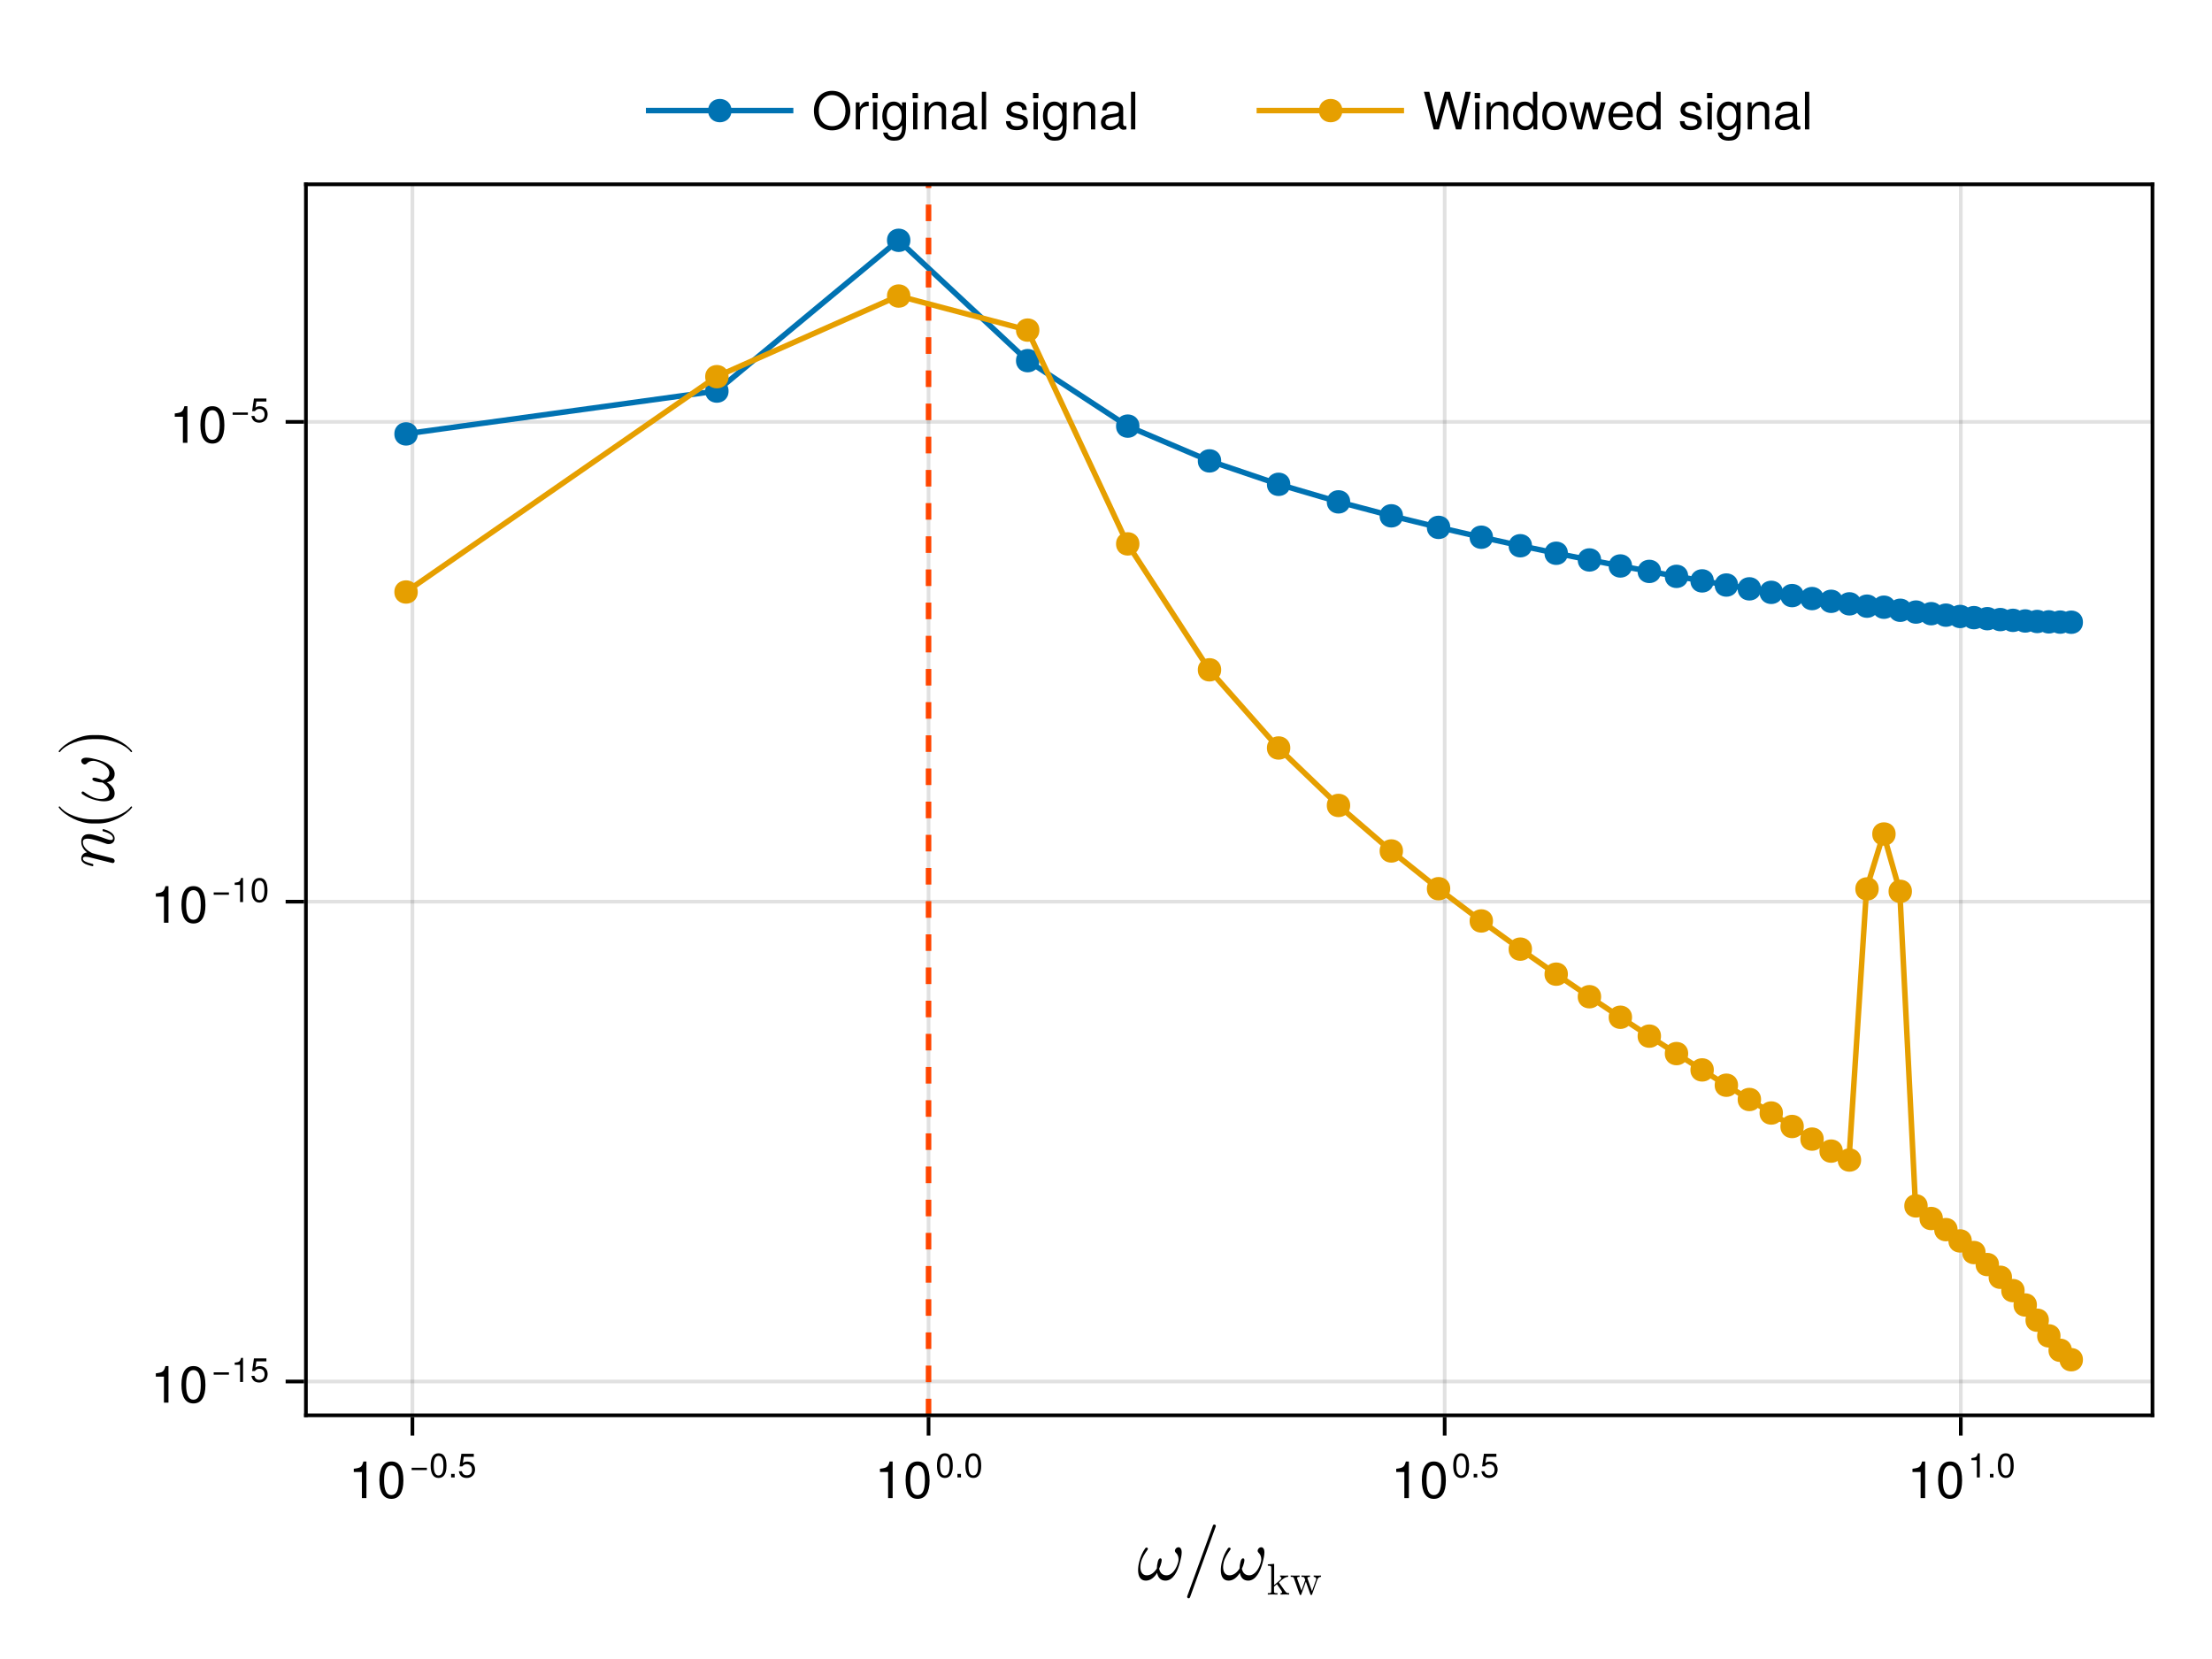 <?xml version="1.0" encoding="UTF-8"?>
<svg xmlns="http://www.w3.org/2000/svg" xmlns:xlink="http://www.w3.org/1999/xlink" width="800" height="600" viewBox="0 0 800 600">
<defs>
<g>
<g id="glyph-0-0-16be9ae8">
<path d="M 16.109 -9.922 C 16.109 -10.609 15.969 -11.203 15.578 -11.547 C 15.422 -11.703 15.203 -11.781 14.969 -11.781 C 14.641 -11.781 14.297 -11.625 14.031 -11.359 C 13.797 -11.094 13.656 -10.797 13.656 -10.516 C 13.656 -10.234 13.766 -10.031 13.953 -9.844 C 14.609 -9.25 14.969 -8.422 14.969 -7.5 C 14.969 -7.172 14.938 -6.828 14.859 -6.516 C 14.25 -4.078 12.703 -1.625 10.594 -1.625 C 9.094 -1.625 8.219 -2.641 7.969 -4.031 C 8.328 -4.781 8.594 -5.578 8.781 -6.375 C 8.828 -6.609 8.875 -6.859 8.875 -7.062 C 8.875 -7.469 8.75 -7.766 8.375 -7.766 C 7.875 -7.766 7.594 -7.094 7.469 -6.516 C 7.25 -5.688 7.141 -4.875 7.125 -4.109 C 6.234 -2.672 4.969 -1.625 3.5 -1.625 C 1.859 -1.625 1.172 -2.953 1.172 -4.641 C 1.172 -5.172 1.25 -5.781 1.391 -6.375 C 1.781 -7.969 2.75 -9.469 3.766 -10.875 C 3.844 -10.984 3.891 -11.125 3.891 -11.234 C 3.891 -11.391 3.781 -11.516 3.656 -11.609 C 3.578 -11.656 3.5 -11.656 3.406 -11.656 C 3.25 -11.656 3.062 -11.578 2.938 -11.422 C 1.844 -9.891 1.172 -8.188 0.75 -6.516 C 0.484 -5.5 0.344 -4.453 0.344 -3.516 C 0.344 -1.359 1.125 0.297 3.141 0.297 C 4.828 0.297 6.219 -0.875 7.234 -2.531 C 7.516 -0.875 8.453 0.297 10.234 0.297 C 13.016 0.297 14.703 -3.141 15.5 -6.375 C 15.797 -7.516 16.109 -8.859 16.109 -9.922 Z M 16.109 -9.922 "/>
</g>
<g id="glyph-0-1-16be9ae8">
<path d="M 11.875 -19.469 C 11.875 -19.766 11.625 -20 11.328 -20 C 11.094 -20 10.906 -19.875 10.828 -19.656 L 1.516 5.953 C 1.5 6 1.5 6.078 1.5 6.141 C 1.5 6.422 1.734 6.672 2.031 6.672 C 2.266 6.672 2.453 6.531 2.531 6.328 L 11.844 -19.281 C 11.875 -19.344 11.875 -19.422 11.875 -19.469 Z M 11.875 -19.469 "/>
</g>
<g id="glyph-1-0-16be9ae8">
<path d="M 8.172 0 L 8.172 -0.5 C 7.578 -0.5 7.234 -0.5 6.625 -1.344 L 4.594 -4.203 C 4.578 -4.234 4.5 -4.344 4.5 -4.391 C 4.5 -4.453 5.625 -5.406 5.797 -5.531 C 6.797 -6.359 7.469 -6.391 7.812 -6.406 L 7.812 -6.891 C 7.344 -6.844 7.141 -6.844 6.688 -6.844 C 6.109 -6.844 5.125 -6.875 4.891 -6.891 L 4.891 -6.406 C 5.203 -6.391 5.359 -6.203 5.359 -6 C 5.359 -5.688 5.141 -5.484 5.016 -5.375 L 2.75 -3.422 L 2.75 -11.109 L 0.453 -10.922 L 0.453 -10.438 C 1.562 -10.438 1.703 -10.312 1.703 -9.531 L 1.703 -1.219 C 1.703 -0.5 1.516 -0.5 0.453 -0.5 L 0.453 0 L 2.188 -0.047 L 3.953 0 L 3.953 -0.5 C 2.875 -0.5 2.703 -0.5 2.703 -1.219 L 2.703 -2.859 L 3.734 -3.75 C 4.953 -2.047 5.625 -1.156 5.625 -0.859 C 5.625 -0.562 5.359 -0.5 5.062 -0.5 L 5.062 0 L 6.781 -0.047 C 7.25 -0.047 7.719 -0.031 8.172 0 Z M 8.172 0 "/>
</g>
<g id="glyph-2-0-16be9ae8">
<path d="M 11.25 -6.406 L 11.25 -6.891 C 10.891 -6.859 10.438 -6.844 10.078 -6.844 L 8.594 -6.891 L 8.594 -6.406 C 9.172 -6.391 9.516 -6.094 9.516 -5.625 C 9.516 -5.531 9.516 -5.5 9.438 -5.297 L 7.984 -1.203 L 6.406 -5.656 C 6.344 -5.859 6.312 -5.891 6.312 -5.969 C 6.312 -6.406 6.938 -6.406 7.266 -6.406 L 7.266 -6.891 L 5.594 -6.844 C 5.125 -6.844 4.656 -6.859 4.172 -6.891 L 4.172 -6.406 C 4.766 -6.406 5.031 -6.375 5.188 -6.156 C 5.266 -6.062 5.438 -5.578 5.547 -5.281 L 4.172 -1.406 L 2.656 -5.688 C 2.578 -5.875 2.578 -5.906 2.578 -5.969 C 2.578 -6.406 3.203 -6.406 3.516 -6.406 L 3.516 -6.891 L 1.781 -6.844 L 0.281 -6.891 L 0.281 -6.406 C 1.094 -6.406 1.281 -6.359 1.469 -5.844 L 3.484 -0.172 C 3.562 0.047 3.609 0.172 3.828 0.172 C 4.031 0.172 4.062 0.078 4.141 -0.141 L 5.766 -4.672 L 7.391 -0.125 C 7.453 0.047 7.5 0.172 7.719 0.172 C 7.922 0.172 7.969 0.031 8.031 -0.125 L 9.906 -5.375 C 10.188 -6.172 10.688 -6.391 11.25 -6.406 Z M 11.25 -6.406 "/>
</g>
<g id="glyph-3-0-16be9ae8">
<path d="M 6.484 0 C 6.484 0 4.844 0 4.844 0 C 4.844 0 4.844 -9.422 4.844 -9.422 C 4.844 -9.422 1.906 -9.422 1.906 -9.422 C 1.906 -9.422 1.906 -10.609 1.906 -10.609 C 4.438 -10.922 4.812 -11.203 5.391 -13.234 C 5.391 -13.234 6.484 -13.234 6.484 -13.234 C 6.484 -13.234 6.484 0 6.484 0 Z M 6.484 0 "/>
</g>
<g id="glyph-3-1-16be9ae8">
<path d="M 9.469 -6.359 C 9.469 -2.016 7.938 0.281 5.141 0.281 C 2.297 0.281 0.797 -2.016 0.797 -6.484 C 0.797 -10.922 2.281 -13.234 5.141 -13.234 C 8.016 -13.234 9.469 -10.953 9.469 -6.359 Z M 7.781 -6.516 C 7.781 -10.062 6.906 -11.781 5.141 -11.781 C 3.359 -11.781 2.484 -10.078 2.484 -6.453 C 2.484 -2.844 3.359 -1.078 5.094 -1.078 C 6.922 -1.078 7.781 -2.766 7.781 -6.516 Z M 7.781 -6.516 "/>
</g>
<g id="glyph-4-0-16be9ae8">
<path d="M 9.469 -6.359 C 9.469 -2.016 7.938 0.281 5.141 0.281 C 2.297 0.281 0.797 -2.016 0.797 -6.484 C 0.797 -10.922 2.281 -13.234 5.141 -13.234 C 8.016 -13.234 9.469 -10.953 9.469 -6.359 Z M 7.781 -6.516 C 7.781 -10.062 6.906 -11.781 5.141 -11.781 C 3.359 -11.781 2.484 -10.078 2.484 -6.453 C 2.484 -2.844 3.359 -1.078 5.094 -1.078 C 6.922 -1.078 7.781 -2.766 7.781 -6.516 Z M 7.781 -6.516 "/>
</g>
<g id="glyph-4-1-16be9ae8">
<path d="M 6.484 0 C 6.484 0 4.844 0 4.844 0 C 4.844 0 4.844 -9.422 4.844 -9.422 C 4.844 -9.422 1.906 -9.422 1.906 -9.422 C 1.906 -9.422 1.906 -10.609 1.906 -10.609 C 4.438 -10.922 4.812 -11.203 5.391 -13.234 C 5.391 -13.234 6.484 -13.234 6.484 -13.234 C 6.484 -13.234 6.484 0 6.484 0 Z M 6.484 0 "/>
</g>
<g id="glyph-5-0-16be9ae8">
<path d="M 6.359 -2.656 C 6.359 -2.656 0.844 -2.656 0.844 -2.656 C 0.844 -2.656 0.844 -3.5 0.844 -3.5 C 0.844 -3.5 6.359 -3.5 6.359 -3.5 C 6.359 -3.5 6.359 -2.656 6.359 -2.656 Z M 6.359 -2.656 "/>
</g>
<g id="glyph-5-1-16be9ae8">
<path d="M 6.25 -4.203 C 6.25 -1.328 5.234 0.188 3.391 0.188 C 1.516 0.188 0.531 -1.328 0.531 -4.266 C 0.531 -7.203 1.5 -8.734 3.391 -8.734 C 5.281 -8.734 6.25 -7.234 6.25 -4.203 Z M 5.141 -4.297 C 5.141 -6.641 4.562 -7.766 3.391 -7.766 C 2.219 -7.766 1.641 -6.656 1.641 -4.266 C 1.641 -1.875 2.219 -0.719 3.359 -0.719 C 4.562 -0.719 5.141 -1.828 5.141 -4.297 Z M 5.141 -4.297 "/>
</g>
<g id="glyph-5-2-16be9ae8">
<path d="M 6.312 -2.891 C 6.312 -1.047 5.078 0.188 3.328 0.188 C 1.766 0.188 0.781 -0.5 0.438 -2.234 C 0.438 -2.234 1.516 -2.234 1.516 -2.234 C 1.766 -1.25 2.359 -0.781 3.297 -0.781 C 4.484 -0.781 5.203 -1.484 5.203 -2.75 C 5.203 -4.031 4.469 -4.797 3.297 -4.797 C 2.625 -4.797 2.203 -4.578 1.703 -3.984 C 1.703 -3.984 0.703 -3.984 0.703 -3.984 C 0.703 -3.984 1.359 -8.547 1.359 -8.547 C 1.359 -8.547 5.859 -8.547 5.859 -8.547 C 5.859 -8.547 5.859 -7.469 5.859 -7.469 C 5.859 -7.469 2.234 -7.469 2.234 -7.469 C 2.234 -7.469 1.891 -5.219 1.891 -5.219 C 2.391 -5.594 2.875 -5.75 3.5 -5.75 C 5.172 -5.75 6.312 -4.609 6.312 -2.891 Z M 6.312 -2.891 "/>
</g>
<g id="glyph-5-3-16be9ae8">
<path d="M 4.266 0 C 4.266 0 3.188 0 3.188 0 C 3.188 0 3.188 -6.219 3.188 -6.219 C 3.188 -6.219 1.25 -6.219 1.25 -6.219 C 1.25 -6.219 1.25 -7 1.25 -7 C 2.938 -7.203 3.172 -7.391 3.562 -8.734 C 3.562 -8.734 4.266 -8.734 4.266 -8.734 C 4.266 -8.734 4.266 0 4.266 0 Z M 4.266 0 "/>
</g>
<g id="glyph-6-0-16be9ae8">
<path d="M 2.359 0 C 2.359 0 1.078 0 1.078 0 C 1.078 0 1.078 -1.281 1.078 -1.281 C 1.078 -1.281 2.359 -1.281 2.359 -1.281 C 2.359 -1.281 2.359 0 2.359 0 Z M 2.359 0 "/>
</g>
<g id="glyph-6-1-16be9ae8">
<path d="M 6.25 -4.203 C 6.25 -1.328 5.234 0.188 3.391 0.188 C 1.516 0.188 0.531 -1.328 0.531 -4.266 C 0.531 -7.203 1.5 -8.734 3.391 -8.734 C 5.281 -8.734 6.25 -7.234 6.25 -4.203 Z M 5.141 -4.297 C 5.141 -6.641 4.562 -7.766 3.391 -7.766 C 2.219 -7.766 1.641 -6.656 1.641 -4.266 C 1.641 -1.875 2.219 -0.719 3.359 -0.719 C 4.562 -0.719 5.141 -1.828 5.141 -4.297 Z M 5.141 -4.297 "/>
</g>
<g id="glyph-6-2-16be9ae8">
<path d="M 6.312 -2.891 C 6.312 -1.047 5.078 0.188 3.328 0.188 C 1.766 0.188 0.781 -0.5 0.438 -2.234 C 0.438 -2.234 1.516 -2.234 1.516 -2.234 C 1.766 -1.25 2.359 -0.781 3.297 -0.781 C 4.484 -0.781 5.203 -1.484 5.203 -2.75 C 5.203 -4.031 4.469 -4.797 3.297 -4.797 C 2.625 -4.797 2.203 -4.578 1.703 -3.984 C 1.703 -3.984 0.703 -3.984 0.703 -3.984 C 0.703 -3.984 1.359 -8.547 1.359 -8.547 C 1.359 -8.547 5.859 -8.547 5.859 -8.547 C 5.859 -8.547 5.859 -7.469 5.859 -7.469 C 5.859 -7.469 2.234 -7.469 2.234 -7.469 C 2.234 -7.469 1.891 -5.219 1.891 -5.219 C 2.391 -5.594 2.875 -5.75 3.5 -5.75 C 5.172 -5.75 6.312 -4.609 6.312 -2.891 Z M 6.312 -2.891 "/>
</g>
<g id="glyph-6-3-16be9ae8">
<path d="M 4.266 0 C 4.266 0 3.188 0 3.188 0 C 3.188 0 3.188 -6.219 3.188 -6.219 C 3.188 -6.219 1.25 -6.219 1.25 -6.219 C 1.25 -6.219 1.25 -7 1.25 -7 C 2.938 -7.203 3.172 -7.391 3.562 -8.734 C 3.562 -8.734 4.266 -8.734 4.266 -8.734 C 4.266 -8.734 4.266 0 4.266 0 Z M 4.266 0 "/>
</g>
<g id="glyph-7-0-16be9ae8">
<path d="M 6.484 0 C 6.484 0 4.844 0 4.844 0 C 4.844 0 4.844 -9.422 4.844 -9.422 C 4.844 -9.422 1.906 -9.422 1.906 -9.422 C 1.906 -9.422 1.906 -10.609 1.906 -10.609 C 4.438 -10.922 4.812 -11.203 5.391 -13.234 C 5.391 -13.234 6.484 -13.234 6.484 -13.234 C 6.484 -13.234 6.484 0 6.484 0 Z M 6.484 0 "/>
</g>
<g id="glyph-7-1-16be9ae8">
<path d="M 9.469 -6.359 C 9.469 -2.016 7.938 0.281 5.141 0.281 C 2.297 0.281 0.797 -2.016 0.797 -6.484 C 0.797 -10.922 2.281 -13.234 5.141 -13.234 C 8.016 -13.234 9.469 -10.953 9.469 -6.359 Z M 7.781 -6.516 C 7.781 -10.062 6.906 -11.781 5.141 -11.781 C 3.359 -11.781 2.484 -10.078 2.484 -6.453 C 2.484 -2.844 3.359 -1.078 5.094 -1.078 C 6.922 -1.078 7.781 -2.766 7.781 -6.516 Z M 7.781 -6.516 "/>
</g>
<g id="glyph-8-0-16be9ae8">
<path d="M 9.469 -6.359 C 9.469 -2.016 7.938 0.281 5.141 0.281 C 2.297 0.281 0.797 -2.016 0.797 -6.484 C 0.797 -10.922 2.281 -13.234 5.141 -13.234 C 8.016 -13.234 9.469 -10.953 9.469 -6.359 Z M 7.781 -6.516 C 7.781 -10.062 6.906 -11.781 5.141 -11.781 C 3.359 -11.781 2.484 -10.078 2.484 -6.453 C 2.484 -2.844 3.359 -1.078 5.094 -1.078 C 6.922 -1.078 7.781 -2.766 7.781 -6.516 Z M 7.781 -6.516 "/>
</g>
<g id="glyph-9-0-16be9ae8">
<path d="M 6.25 -4.203 C 6.25 -1.328 5.234 0.188 3.391 0.188 C 1.516 0.188 0.531 -1.328 0.531 -4.266 C 0.531 -7.203 1.5 -8.734 3.391 -8.734 C 5.281 -8.734 6.25 -7.234 6.25 -4.203 Z M 5.141 -4.297 C 5.141 -6.641 4.562 -7.766 3.391 -7.766 C 2.219 -7.766 1.641 -6.656 1.641 -4.266 C 1.641 -1.875 2.219 -0.719 3.359 -0.719 C 4.562 -0.719 5.141 -1.828 5.141 -4.297 Z M 5.141 -4.297 "/>
</g>
<g id="glyph-10-0-16be9ae8">
<path d="M 2.359 0 C 2.359 0 1.078 0 1.078 0 C 1.078 0 1.078 -1.281 1.078 -1.281 C 1.078 -1.281 2.359 -1.281 2.359 -1.281 C 2.359 -1.281 2.359 0 2.359 0 Z M 2.359 0 "/>
</g>
<g id="glyph-10-1-16be9ae8">
<path d="M 6.25 -4.203 C 6.25 -1.328 5.234 0.188 3.391 0.188 C 1.516 0.188 0.531 -1.328 0.531 -4.266 C 0.531 -7.203 1.5 -8.734 3.391 -8.734 C 5.281 -8.734 6.25 -7.234 6.25 -4.203 Z M 5.141 -4.297 C 5.141 -6.641 4.562 -7.766 3.391 -7.766 C 2.219 -7.766 1.641 -6.656 1.641 -4.266 C 1.641 -1.875 2.219 -0.719 3.359 -0.719 C 4.562 -0.719 5.141 -1.828 5.141 -4.297 Z M 5.141 -4.297 "/>
</g>
<g id="glyph-11-0-16be9ae8">
<path d="M 9.469 -6.359 C 9.469 -2.016 7.938 0.281 5.141 0.281 C 2.297 0.281 0.797 -2.016 0.797 -6.484 C 0.797 -10.922 2.281 -13.234 5.141 -13.234 C 8.016 -13.234 9.469 -10.953 9.469 -6.359 Z M 7.781 -6.516 C 7.781 -10.062 6.906 -11.781 5.141 -11.781 C 3.359 -11.781 2.484 -10.078 2.484 -6.453 C 2.484 -2.844 3.359 -1.078 5.094 -1.078 C 6.922 -1.078 7.781 -2.766 7.781 -6.516 Z M 7.781 -6.516 "/>
</g>
<g id="glyph-12-0-16be9ae8">
<path d="M 6.484 0 C 6.484 0 4.844 0 4.844 0 C 4.844 0 4.844 -9.422 4.844 -9.422 C 4.844 -9.422 1.906 -9.422 1.906 -9.422 C 1.906 -9.422 1.906 -10.609 1.906 -10.609 C 4.438 -10.922 4.812 -11.203 5.391 -13.234 C 5.391 -13.234 6.484 -13.234 6.484 -13.234 C 6.484 -13.234 6.484 0 6.484 0 Z M 6.484 0 "/>
</g>
<g id="glyph-13-0-16be9ae8">
<path d="M 2.359 0 C 2.359 0 1.078 0 1.078 0 C 1.078 0 1.078 -1.281 1.078 -1.281 C 1.078 -1.281 2.359 -1.281 2.359 -1.281 C 2.359 -1.281 2.359 0 2.359 0 Z M 2.359 0 "/>
</g>
<g id="glyph-14-0-16be9ae8">
<path d="M 6.25 -4.203 C 6.25 -1.328 5.234 0.188 3.391 0.188 C 1.516 0.188 0.531 -1.328 0.531 -4.266 C 0.531 -7.203 1.5 -8.734 3.391 -8.734 C 5.281 -8.734 6.25 -7.234 6.25 -4.203 Z M 5.141 -4.297 C 5.141 -6.641 4.562 -7.766 3.391 -7.766 C 2.219 -7.766 1.641 -6.656 1.641 -4.266 C 1.641 -1.875 2.219 -0.719 3.359 -0.719 C 4.562 -0.719 5.141 -1.828 5.141 -4.297 Z M 5.141 -4.297 "/>
</g>
<g id="glyph-15-0-16be9ae8">
<path d="M -3.812 -15.625 C -4.078 -15.625 -4.078 -15.422 -4.078 -15.234 C -4.078 -14.891 -4.031 -14.891 -3.625 -14.781 C -2.906 -14.562 -0.297 -13.844 -0.297 -12.297 C -0.297 -11.734 -0.688 -11.703 -1.062 -11.703 C -1.734 -11.703 -2.422 -11.969 -3.062 -12.188 C -4.484 -12.719 -7.469 -13.812 -9.016 -13.812 C -11.203 -13.812 -11.781 -12.344 -11.781 -11.047 C -11.781 -8.859 -10.188 -7.578 -9.688 -7.234 C -10.984 -7.047 -11.781 -6.141 -11.781 -4.984 C -11.781 -4.031 -11.172 -3.5 -10.375 -3.062 C -9.312 -2.562 -7.688 -2.219 -7.688 -2.219 C -7.422 -2.219 -7.422 -2.484 -7.422 -2.609 C -7.422 -2.953 -7.438 -2.984 -8.031 -3.125 C -9.891 -3.594 -11.203 -4.109 -11.203 -4.938 C -11.203 -5.625 -10.422 -5.625 -10.141 -5.625 C -9.703 -5.625 -9.203 -5.547 -8.781 -5.438 L -0.781 -3.438 C -0.609 -3.391 -0.484 -3.359 -0.406 -3.359 C -0.109 -3.359 0.297 -3.578 0.297 -4.109 C 0.297 -4.422 0.109 -4.875 -0.406 -5.062 L -4.672 -6.141 C -5.25 -6.266 -5.812 -6.422 -6.406 -6.562 C -7.766 -6.906 -7.781 -6.906 -8.562 -7.359 C -9.203 -7.734 -11.203 -8.938 -11.203 -10.969 C -11.203 -12.141 -10 -12.188 -9.438 -12.188 C -7.781 -12.188 -4.609 -11.016 -3.547 -10.641 C -2.641 -10.297 -2.406 -10.219 -1.844 -10.219 C -0.672 -10.219 0.297 -10.969 0.297 -12.25 C 0.297 -14.719 -3.688 -15.625 -3.812 -15.625 Z M -3.812 -15.625 "/>
</g>
<g id="glyph-16-0-16be9ae8">
<path d="M 6.344 -8.859 C 6.266 -8.859 6.188 -8.797 6.141 -8.75 C 4.047 -5.969 -1.281 -4.141 -5.547 -4.141 L -7.781 -4.141 C -12.062 -4.141 -17.391 -5.969 -19.469 -8.75 C -19.531 -8.797 -19.609 -8.859 -19.688 -8.859 C -19.812 -8.859 -19.953 -8.719 -19.953 -8.594 C -19.953 -8.531 -19.922 -8.484 -19.891 -8.422 C -17.688 -5.5 -12.344 -2.688 -7.781 -2.688 L -5.547 -2.688 C -0.984 -2.688 4.344 -5.5 6.562 -8.422 C 6.594 -8.484 6.609 -8.531 6.609 -8.594 C 6.609 -8.719 6.484 -8.859 6.344 -8.859 Z M 6.344 -8.859 "/>
</g>
<g id="glyph-16-1-16be9ae8">
<path d="M -5.547 -7.688 L -7.781 -7.688 C -12.344 -7.688 -17.688 -4.875 -19.891 -1.953 C -19.922 -1.891 -19.953 -1.844 -19.953 -1.781 C -19.953 -1.656 -19.812 -1.516 -19.688 -1.516 C -19.609 -1.516 -19.531 -1.578 -19.469 -1.625 C -17.391 -4.406 -12.062 -6.234 -7.781 -6.234 L -5.547 -6.234 C -1.281 -6.234 4.047 -4.406 6.141 -1.625 C 6.188 -1.578 6.266 -1.516 6.344 -1.516 C 6.484 -1.516 6.609 -1.656 6.609 -1.781 C 6.609 -1.844 6.594 -1.891 6.562 -1.953 C 4.344 -4.875 -0.984 -7.688 -5.547 -7.688 Z M -5.547 -7.688 "/>
</g>
<g id="glyph-17-0-16be9ae8">
<path d="M -9.922 -16.109 C -10.609 -16.109 -11.203 -15.969 -11.547 -15.578 C -11.703 -15.422 -11.781 -15.203 -11.781 -14.969 C -11.781 -14.641 -11.625 -14.297 -11.359 -14.031 C -11.094 -13.797 -10.797 -13.656 -10.516 -13.656 C -10.234 -13.656 -10.031 -13.766 -9.844 -13.953 C -9.25 -14.609 -8.422 -14.969 -7.5 -14.969 C -7.172 -14.969 -6.828 -14.938 -6.516 -14.859 C -4.078 -14.25 -1.625 -12.703 -1.625 -10.594 C -1.625 -9.094 -2.641 -8.219 -4.031 -7.969 C -4.781 -8.328 -5.578 -8.594 -6.375 -8.781 C -6.609 -8.828 -6.859 -8.875 -7.062 -8.875 C -7.469 -8.875 -7.766 -8.75 -7.766 -8.375 C -7.766 -7.875 -7.094 -7.594 -6.516 -7.469 C -5.688 -7.25 -4.875 -7.141 -4.109 -7.125 C -2.672 -6.234 -1.625 -4.969 -1.625 -3.5 C -1.625 -1.859 -2.953 -1.172 -4.641 -1.172 C -5.172 -1.172 -5.781 -1.25 -6.375 -1.391 C -7.969 -1.781 -9.469 -2.75 -10.875 -3.766 C -10.984 -3.844 -11.125 -3.891 -11.234 -3.891 C -11.391 -3.891 -11.516 -3.781 -11.609 -3.656 C -11.656 -3.578 -11.656 -3.5 -11.656 -3.406 C -11.656 -3.25 -11.578 -3.062 -11.422 -2.938 C -9.891 -1.844 -8.188 -1.172 -6.516 -0.75 C -5.5 -0.484 -4.453 -0.344 -3.516 -0.344 C -1.359 -0.344 0.297 -1.125 0.297 -3.141 C 0.297 -4.828 -0.875 -6.219 -2.531 -7.234 C -0.875 -7.516 0.297 -8.453 0.297 -10.234 C 0.297 -13.016 -3.141 -14.703 -6.375 -15.5 C -7.516 -15.797 -8.859 -16.109 -9.922 -16.109 Z M -9.922 -16.109 "/>
</g>
<g id="glyph-18-0-16be9ae8">
<path d="M 9.469 -6.359 C 9.469 -2.016 7.938 0.281 5.141 0.281 C 2.297 0.281 0.797 -2.016 0.797 -6.484 C 0.797 -10.922 2.281 -13.234 5.141 -13.234 C 8.016 -13.234 9.469 -10.953 9.469 -6.359 Z M 7.781 -6.516 C 7.781 -10.062 6.906 -11.781 5.141 -11.781 C 3.359 -11.781 2.484 -10.078 2.484 -6.453 C 2.484 -2.844 3.359 -1.078 5.094 -1.078 C 6.922 -1.078 7.781 -2.766 7.781 -6.516 Z M 7.781 -6.516 "/>
</g>
<g id="glyph-18-1-16be9ae8">
<path d="M 6.484 0 C 6.484 0 4.844 0 4.844 0 C 4.844 0 4.844 -9.422 4.844 -9.422 C 4.844 -9.422 1.906 -9.422 1.906 -9.422 C 1.906 -9.422 1.906 -10.609 1.906 -10.609 C 4.438 -10.922 4.812 -11.203 5.391 -13.234 C 5.391 -13.234 6.484 -13.234 6.484 -13.234 C 6.484 -13.234 6.484 0 6.484 0 Z M 6.484 0 "/>
</g>
<g id="glyph-19-0-16be9ae8">
<path d="M 6.359 -2.656 C 6.359 -2.656 0.844 -2.656 0.844 -2.656 C 0.844 -2.656 0.844 -3.5 0.844 -3.5 C 0.844 -3.5 6.359 -3.5 6.359 -3.5 C 6.359 -3.5 6.359 -2.656 6.359 -2.656 Z M 6.359 -2.656 "/>
</g>
<g id="glyph-19-1-16be9ae8">
<path d="M 4.266 0 C 4.266 0 3.188 0 3.188 0 C 3.188 0 3.188 -6.219 3.188 -6.219 C 3.188 -6.219 1.25 -6.219 1.25 -6.219 C 1.25 -6.219 1.25 -7 1.25 -7 C 2.938 -7.203 3.172 -7.391 3.562 -8.734 C 3.562 -8.734 4.266 -8.734 4.266 -8.734 C 4.266 -8.734 4.266 0 4.266 0 Z M 4.266 0 "/>
</g>
<g id="glyph-20-0-16be9ae8">
<path d="M 6.312 -2.891 C 6.312 -1.047 5.078 0.188 3.328 0.188 C 1.766 0.188 0.781 -0.5 0.438 -2.234 C 0.438 -2.234 1.516 -2.234 1.516 -2.234 C 1.766 -1.25 2.359 -0.781 3.297 -0.781 C 4.484 -0.781 5.203 -1.484 5.203 -2.75 C 5.203 -4.031 4.469 -4.797 3.297 -4.797 C 2.625 -4.797 2.203 -4.578 1.703 -3.984 C 1.703 -3.984 0.703 -3.984 0.703 -3.984 C 0.703 -3.984 1.359 -8.547 1.359 -8.547 C 1.359 -8.547 5.859 -8.547 5.859 -8.547 C 5.859 -8.547 5.859 -7.469 5.859 -7.469 C 5.859 -7.469 2.234 -7.469 2.234 -7.469 C 2.234 -7.469 1.891 -5.219 1.891 -5.219 C 2.391 -5.594 2.875 -5.75 3.5 -5.75 C 5.172 -5.75 6.312 -4.609 6.312 -2.891 Z M 6.312 -2.891 "/>
</g>
<g id="glyph-21-0-16be9ae8">
<path d="M 6.359 -2.656 C 6.359 -2.656 0.844 -2.656 0.844 -2.656 C 0.844 -2.656 0.844 -3.5 0.844 -3.5 C 0.844 -3.5 6.359 -3.5 6.359 -3.5 C 6.359 -3.5 6.359 -2.656 6.359 -2.656 Z M 6.359 -2.656 "/>
</g>
<g id="glyph-22-0-16be9ae8">
<path d="M 6.312 -2.891 C 6.312 -1.047 5.078 0.188 3.328 0.188 C 1.766 0.188 0.781 -0.5 0.438 -2.234 C 0.438 -2.234 1.516 -2.234 1.516 -2.234 C 1.766 -1.25 2.359 -0.781 3.297 -0.781 C 4.484 -0.781 5.203 -1.484 5.203 -2.75 C 5.203 -4.031 4.469 -4.797 3.297 -4.797 C 2.625 -4.797 2.203 -4.578 1.703 -3.984 C 1.703 -3.984 0.703 -3.984 0.703 -3.984 C 0.703 -3.984 1.359 -8.547 1.359 -8.547 C 1.359 -8.547 5.859 -8.547 5.859 -8.547 C 5.859 -8.547 5.859 -7.469 5.859 -7.469 C 5.859 -7.469 2.234 -7.469 2.234 -7.469 C 2.234 -7.469 1.891 -5.219 1.891 -5.219 C 2.391 -5.594 2.875 -5.75 3.5 -5.75 C 5.172 -5.75 6.312 -4.609 6.312 -2.891 Z M 6.312 -2.891 "/>
</g>
<g id="glyph-23-0-16be9ae8">
<path d="M 13.859 -6.594 C 13.859 -2.594 11.281 0.344 7.281 0.344 C 3.359 0.344 0.703 -2.453 0.703 -6.703 C 0.703 -10.953 3.359 -13.953 7.266 -13.953 C 11.266 -13.953 13.859 -10.984 13.859 -6.594 Z M 12.125 -6.625 C 12.125 -10.062 10.219 -12.422 7.266 -12.422 C 4.391 -12.422 2.453 -10.062 2.453 -6.703 C 2.453 -3.344 4.391 -1.188 7.281 -1.188 C 10.156 -1.188 12.125 -3.344 12.125 -6.625 Z M 12.125 -6.625 "/>
</g>
<g id="glyph-23-1-16be9ae8">
<path d="M 2.859 0 C 2.859 0 1.312 0 1.312 0 C 1.312 0 1.312 -9.781 1.312 -9.781 C 1.312 -9.781 2.859 -9.781 2.859 -9.781 C 2.859 -9.781 2.859 0 2.859 0 Z M 3.062 -11.266 C 3.062 -11.266 1.125 -11.266 1.125 -11.266 C 1.125 -11.266 1.125 -13.203 1.125 -13.203 C 1.125 -13.203 3.062 -13.203 3.062 -13.203 C 3.062 -13.203 3.062 -11.266 3.062 -11.266 Z M 3.062 -11.266 "/>
</g>
<g id="glyph-23-2-16be9ae8">
<path d="M 9.094 0 C 9.094 0 7.547 0 7.547 0 C 7.547 0 7.547 -6.781 7.547 -6.781 C 7.547 -7.953 6.766 -8.703 5.531 -8.703 C 3.938 -8.703 2.859 -7.391 2.859 -5.391 C 2.859 -5.391 2.859 0 2.859 0 C 2.859 0 1.312 0 1.312 0 C 1.312 0 1.312 -9.781 1.312 -9.781 C 1.312 -9.781 2.75 -9.781 2.75 -9.781 C 2.75 -9.781 2.75 -8.141 2.75 -8.141 C 3.609 -9.5 4.531 -10.062 6 -10.062 C 7.875 -10.062 9.094 -9.016 9.094 -7.391 C 9.094 -7.391 9.094 0 9.094 0 Z M 9.094 0 "/>
</g>
<g id="glyph-24-0-16be9ae8">
<path d="M 6 -8.422 C 3.578 -8.391 2.859 -7.281 2.859 -5.078 C 2.859 -5.078 2.859 0 2.859 0 C 2.859 0 1.312 0 1.312 0 C 1.312 0 1.312 -9.781 1.312 -9.781 C 1.312 -9.781 2.719 -9.781 2.719 -9.781 C 2.719 -9.781 2.719 -8.016 2.719 -8.016 C 3.625 -9.469 4.391 -10.062 5.391 -10.062 C 5.609 -10.062 5.734 -10.047 6 -10.016 C 6 -10.016 6 -8.422 6 -8.422 Z M 6 -8.422 "/>
</g>
<g id="glyph-24-1-16be9ae8">
<path d="M 2.859 0 C 2.859 0 1.312 0 1.312 0 C 1.312 0 1.312 -9.781 1.312 -9.781 C 1.312 -9.781 2.859 -9.781 2.859 -9.781 C 2.859 -9.781 2.859 0 2.859 0 Z M 3.062 -11.266 C 3.062 -11.266 1.125 -11.266 1.125 -11.266 C 1.125 -11.266 1.125 -13.203 1.125 -13.203 C 1.125 -13.203 3.062 -13.203 3.062 -13.203 C 3.062 -13.203 3.062 -11.266 3.062 -11.266 Z M 3.062 -11.266 "/>
</g>
<g id="glyph-25-0-16be9ae8">
<path d="M 9.125 -1.609 C 9.125 2.703 7.828 4.078 4.766 4.078 C 2.469 4.078 1.031 2.969 0.859 1.125 C 0.859 1.125 2.453 1.125 2.453 1.125 C 2.625 2.312 3.578 2.766 4.812 2.766 C 6.625 2.766 7.688 1.781 7.688 -0.828 C 7.688 -0.828 7.688 -1.469 7.688 -1.469 C 6.672 -0.25 5.812 0.281 4.578 0.281 C 2.281 0.281 0.547 -1.719 0.547 -4.797 C 0.547 -7.969 2.219 -10.062 4.703 -10.062 C 5.953 -10.062 6.906 -9.516 7.688 -8.359 C 7.688 -8.359 7.688 -9.781 7.688 -9.781 C 7.688 -9.781 9.125 -9.781 9.125 -9.781 C 9.125 -9.781 9.125 -1.609 9.125 -1.609 Z M 7.547 -4.844 C 7.547 -7.203 6.547 -8.625 4.875 -8.625 C 3.219 -8.625 2.172 -7.25 2.172 -4.891 C 2.172 -2.516 3.188 -1.156 4.891 -1.156 C 6.531 -1.156 7.547 -2.5 7.547 -4.844 Z M 7.547 -4.844 "/>
</g>
<g id="glyph-25-1-16be9ae8">
<path d="M 9.984 -0.031 C 9.484 0.094 9.25 0.125 8.922 0.125 C 8.156 0.125 7.484 -0.406 7.312 -1.156 C 6.453 -0.25 5.25 0.281 4 0.281 C 2.016 0.281 0.781 -0.766 0.781 -2.547 C 0.781 -3.734 1.359 -4.609 2.5 -5.078 C 3.094 -5.328 3.438 -5.391 5.641 -5.672 C 6.875 -5.828 7.266 -6.109 7.266 -6.766 C 7.266 -6.766 7.266 -7.172 7.266 -7.172 C 7.266 -8.109 6.484 -8.625 5.078 -8.625 C 3.625 -8.625 2.906 -8.078 2.781 -6.891 C 2.781 -6.891 1.219 -6.891 1.219 -6.891 C 1.312 -9.156 2.766 -10.062 5.141 -10.062 C 7.547 -10.062 8.812 -9.125 8.812 -7.391 C 8.812 -7.391 8.812 -1.938 8.812 -1.938 C 8.812 -1.453 9.109 -1.172 9.656 -1.172 C 9.75 -1.172 9.828 -1.172 9.984 -1.219 C 9.984 -1.219 9.984 -0.031 9.984 -0.031 Z M 7.266 -3.375 C 7.266 -3.375 7.266 -4.844 7.266 -4.844 C 6.734 -4.594 6.406 -4.516 4.766 -4.297 C 3.094 -4.047 2.406 -3.609 2.406 -2.578 C 2.406 -1.516 3.125 -1.078 4.328 -1.078 C 5.844 -1.078 7.266 -1.984 7.266 -3.375 Z M 7.266 -3.375 "/>
</g>
<g id="glyph-25-2-16be9ae8">
<path d="M 2.812 0 C 2.812 0 1.266 0 1.266 0 C 1.266 0 1.266 -13.609 1.266 -13.609 C 1.266 -13.609 2.812 -13.609 2.812 -13.609 C 2.812 -13.609 2.812 0 2.812 0 Z M 2.812 0 "/>
</g>
<g id="glyph-25-3-16be9ae8">
</g>
<g id="glyph-25-4-16be9ae8">
<path d="M 8.578 -2.75 C 8.578 -0.859 7 0.281 4.531 0.281 C 1.984 0.281 0.703 -0.734 0.641 -2.984 C 0.641 -2.984 2.281 -2.984 2.281 -2.984 C 2.484 -1.5 3.266 -1.156 4.672 -1.156 C 6.031 -1.156 6.953 -1.703 6.953 -2.609 C 6.953 -3.328 6.516 -3.641 5.438 -3.906 C 5.438 -3.906 3.984 -4.25 3.984 -4.25 C 1.656 -4.812 0.875 -5.547 0.875 -7.078 C 0.875 -8.891 2.359 -10.062 4.625 -10.062 C 6.891 -10.062 8.156 -8.984 8.172 -7.062 C 8.172 -7.062 6.531 -7.062 6.531 -7.062 C 6.5 -8.078 5.828 -8.625 4.578 -8.625 C 3.312 -8.625 2.5 -8.047 2.5 -7.156 C 2.5 -6.453 3.047 -6.047 4.312 -5.75 C 4.312 -5.75 5.812 -5.391 5.812 -5.391 C 7.75 -4.922 8.578 -4.203 8.578 -2.75 Z M 8.578 -2.75 "/>
</g>
<g id="glyph-25-5-16be9ae8">
<path d="M 2.859 0 C 2.859 0 1.312 0 1.312 0 C 1.312 0 1.312 -9.781 1.312 -9.781 C 1.312 -9.781 2.859 -9.781 2.859 -9.781 C 2.859 -9.781 2.859 0 2.859 0 Z M 3.062 -11.266 C 3.062 -11.266 1.125 -11.266 1.125 -11.266 C 1.125 -11.266 1.125 -13.203 1.125 -13.203 C 1.125 -13.203 3.062 -13.203 3.062 -13.203 C 3.062 -13.203 3.062 -11.266 3.062 -11.266 Z M 3.062 -11.266 "/>
</g>
<g id="glyph-25-6-16be9ae8">
<path d="M 9.094 0 C 9.094 0 7.547 0 7.547 0 C 7.547 0 7.547 -6.781 7.547 -6.781 C 7.547 -7.953 6.766 -8.703 5.531 -8.703 C 3.938 -8.703 2.859 -7.391 2.859 -5.391 C 2.859 -5.391 2.859 0 2.859 0 C 2.859 0 1.312 0 1.312 0 C 1.312 0 1.312 -9.781 1.312 -9.781 C 1.312 -9.781 2.75 -9.781 2.75 -9.781 C 2.75 -9.781 2.75 -8.141 2.75 -8.141 C 3.609 -9.5 4.531 -10.062 6 -10.062 C 7.875 -10.062 9.094 -9.016 9.094 -7.391 C 9.094 -7.391 9.094 0 9.094 0 Z M 9.094 0 "/>
</g>
<g id="glyph-25-7-16be9ae8">
<path d="M 13.219 -9.781 C 13.219 -9.781 10.344 0 10.344 0 C 10.344 0 8.578 0 8.578 0 C 8.578 0 6.594 -7.672 6.594 -7.672 C 6.594 -7.672 4.703 0 4.703 0 C 4.703 0 2.953 0 2.953 0 C 2.953 0 0.109 -9.781 0.109 -9.781 C 0.109 -9.781 1.828 -9.781 1.828 -9.781 C 1.828 -9.781 3.828 -2.172 3.828 -2.172 C 3.828 -2.172 5.688 -9.781 5.688 -9.781 C 5.688 -9.781 7.594 -9.781 7.594 -9.781 C 7.594 -9.781 9.516 -2.172 9.516 -2.172 C 9.516 -2.172 11.469 -9.781 11.469 -9.781 C 11.469 -9.781 13.219 -9.781 13.219 -9.781 Z M 13.219 -9.781 "/>
</g>
<g id="glyph-25-8-16be9ae8">
<path d="M 9.578 -4.438 C 9.578 -4.438 2.375 -4.438 2.375 -4.438 C 2.406 -2.203 3.625 -1.156 5.25 -1.156 C 6.5 -1.156 7.375 -1.688 7.812 -2.969 C 7.812 -2.969 9.375 -2.969 9.375 -2.969 C 8.984 -0.984 7.438 0.281 5.188 0.281 C 2.453 0.281 0.75 -1.625 0.75 -4.844 C 0.75 -8.047 2.5 -10.062 5.234 -10.062 C 7.062 -10.062 8.547 -9.094 9.188 -7.484 C 9.469 -6.766 9.578 -5.859 9.578 -4.438 Z M 7.922 -5.828 C 7.922 -7.359 6.734 -8.625 5.203 -8.625 C 3.641 -8.625 2.547 -7.453 2.406 -5.719 C 2.406 -5.719 7.891 -5.719 7.891 -5.719 C 7.922 -5.75 7.922 -5.828 7.922 -5.828 Z M 7.922 -5.828 "/>
</g>
<g id="glyph-26-0-16be9ae8">
<path d="M 9.984 -0.031 C 9.484 0.094 9.25 0.125 8.922 0.125 C 8.156 0.125 7.484 -0.406 7.312 -1.156 C 6.453 -0.25 5.25 0.281 4 0.281 C 2.016 0.281 0.781 -0.766 0.781 -2.547 C 0.781 -3.734 1.359 -4.609 2.5 -5.078 C 3.094 -5.328 3.438 -5.391 5.641 -5.672 C 6.875 -5.828 7.266 -6.109 7.266 -6.766 C 7.266 -6.766 7.266 -7.172 7.266 -7.172 C 7.266 -8.109 6.484 -8.625 5.078 -8.625 C 3.625 -8.625 2.906 -8.078 2.781 -6.891 C 2.781 -6.891 1.219 -6.891 1.219 -6.891 C 1.312 -9.156 2.766 -10.062 5.141 -10.062 C 7.547 -10.062 8.812 -9.125 8.812 -7.391 C 8.812 -7.391 8.812 -1.938 8.812 -1.938 C 8.812 -1.453 9.109 -1.172 9.656 -1.172 C 9.75 -1.172 9.828 -1.172 9.984 -1.219 C 9.984 -1.219 9.984 -0.031 9.984 -0.031 Z M 7.266 -3.375 C 7.266 -3.375 7.266 -4.844 7.266 -4.844 C 6.734 -4.594 6.406 -4.516 4.766 -4.297 C 3.094 -4.047 2.406 -3.609 2.406 -2.578 C 2.406 -1.516 3.125 -1.078 4.328 -1.078 C 5.844 -1.078 7.266 -1.984 7.266 -3.375 Z M 7.266 -3.375 "/>
</g>
<g id="glyph-26-1-16be9ae8">
<path d="M 17.344 -13.609 C 17.344 -13.609 13.891 0 13.891 0 C 13.891 0 11.984 0 11.984 0 C 11.984 0 8.844 -11.188 8.844 -11.188 C 8.844 -11.188 5.812 0 5.812 0 C 5.812 0 3.906 0 3.906 0 C 3.906 0 0.406 -13.609 0.406 -13.609 C 0.406 -13.609 2.359 -13.609 2.359 -13.609 C 2.359 -13.609 4.906 -2.562 4.906 -2.562 C 4.906 -2.562 7.938 -13.609 7.938 -13.609 C 7.938 -13.609 9.797 -13.609 9.797 -13.609 C 9.797 -13.609 12.906 -2.562 12.906 -2.562 C 12.906 -2.562 15.406 -13.609 15.406 -13.609 C 15.406 -13.609 17.344 -13.609 17.344 -13.609 Z M 17.344 -13.609 "/>
</g>
<g id="glyph-26-2-16be9ae8">
<path d="M 9.516 -4.812 C 9.516 -1.609 7.844 0.281 5.094 0.281 C 2.312 0.281 0.672 -1.609 0.672 -4.891 C 0.672 -8.172 2.328 -10.062 5.078 -10.062 C 7.891 -10.062 9.516 -8.203 9.516 -4.812 Z M 7.891 -4.844 C 7.891 -7.266 6.859 -8.625 5.094 -8.625 C 3.359 -8.625 2.297 -7.25 2.297 -4.891 C 2.297 -2.516 3.359 -1.156 5.094 -1.156 C 6.812 -1.156 7.891 -2.547 7.891 -4.844 Z M 7.891 -4.844 "/>
</g>
<g id="glyph-26-3-16be9ae8">
<path d="M 9.25 0 C 9.25 0 7.859 0 7.859 0 C 7.859 0 7.859 -1.438 7.859 -1.438 C 7.016 -0.219 6.094 0.281 4.75 0.281 C 2.109 0.281 0.484 -1.688 0.484 -4.984 C 0.484 -8.109 2.141 -10.062 4.688 -10.062 C 6 -10.062 7.047 -9.547 7.688 -8.547 C 7.688 -8.547 7.688 -13.609 7.688 -13.609 C 7.688 -13.609 9.25 -13.609 9.25 -13.609 C 9.25 -13.609 9.25 0 9.25 0 Z M 7.688 -4.859 C 7.688 -7.109 6.625 -8.609 4.953 -8.609 C 3.25 -8.609 2.109 -7.172 2.109 -4.891 C 2.109 -2.609 3.25 -1.172 4.969 -1.172 C 6.609 -1.172 7.688 -2.594 7.688 -4.859 Z M 7.688 -4.859 "/>
</g>
<g id="glyph-26-4-16be9ae8">
<path d="M 8.578 -2.75 C 8.578 -0.859 7 0.281 4.531 0.281 C 1.984 0.281 0.703 -0.734 0.641 -2.984 C 0.641 -2.984 2.281 -2.984 2.281 -2.984 C 2.484 -1.5 3.266 -1.156 4.672 -1.156 C 6.031 -1.156 6.953 -1.703 6.953 -2.609 C 6.953 -3.328 6.516 -3.641 5.438 -3.906 C 5.438 -3.906 3.984 -4.25 3.984 -4.25 C 1.656 -4.812 0.875 -5.547 0.875 -7.078 C 0.875 -8.891 2.359 -10.062 4.625 -10.062 C 6.891 -10.062 8.156 -8.984 8.172 -7.062 C 8.172 -7.062 6.531 -7.062 6.531 -7.062 C 6.5 -8.078 5.828 -8.625 4.578 -8.625 C 3.312 -8.625 2.5 -8.047 2.5 -7.156 C 2.5 -6.453 3.047 -6.047 4.312 -5.75 C 4.312 -5.75 5.812 -5.391 5.812 -5.391 C 7.75 -4.922 8.578 -4.203 8.578 -2.75 Z M 8.578 -2.75 "/>
</g>
<g id="glyph-26-5-16be9ae8">
<path d="M 9.094 0 C 9.094 0 7.547 0 7.547 0 C 7.547 0 7.547 -6.781 7.547 -6.781 C 7.547 -7.953 6.766 -8.703 5.531 -8.703 C 3.938 -8.703 2.859 -7.391 2.859 -5.391 C 2.859 -5.391 2.859 0 2.859 0 C 2.859 0 1.312 0 1.312 0 C 1.312 0 1.312 -9.781 1.312 -9.781 C 1.312 -9.781 2.75 -9.781 2.75 -9.781 C 2.75 -9.781 2.75 -8.141 2.75 -8.141 C 3.609 -9.5 4.531 -10.062 6 -10.062 C 7.875 -10.062 9.094 -9.016 9.094 -7.391 C 9.094 -7.391 9.094 0 9.094 0 Z M 9.094 0 "/>
</g>
<g id="glyph-27-0-16be9ae8">
<path d="M 9.25 0 C 9.25 0 7.859 0 7.859 0 C 7.859 0 7.859 -1.438 7.859 -1.438 C 7.016 -0.219 6.094 0.281 4.75 0.281 C 2.109 0.281 0.484 -1.688 0.484 -4.984 C 0.484 -8.109 2.141 -10.062 4.688 -10.062 C 6 -10.062 7.047 -9.547 7.688 -8.547 C 7.688 -8.547 7.688 -13.609 7.688 -13.609 C 7.688 -13.609 9.25 -13.609 9.25 -13.609 C 9.25 -13.609 9.25 0 9.25 0 Z M 7.688 -4.859 C 7.688 -7.109 6.625 -8.609 4.953 -8.609 C 3.25 -8.609 2.109 -7.172 2.109 -4.891 C 2.109 -2.609 3.25 -1.172 4.969 -1.172 C 6.609 -1.172 7.688 -2.594 7.688 -4.859 Z M 7.688 -4.859 "/>
</g>
<g id="glyph-27-1-16be9ae8">
<path d="M 2.812 0 C 2.812 0 1.266 0 1.266 0 C 1.266 0 1.266 -13.609 1.266 -13.609 C 1.266 -13.609 2.812 -13.609 2.812 -13.609 C 2.812 -13.609 2.812 0 2.812 0 Z M 2.812 0 "/>
</g>
</g>
<clipPath id="clip-0-16be9ae8">
<path clip-rule="nonzero" d="M 334 66.668 L 337 66.668 L 337 512 L 334 512 Z M 334 66.668 "/>
</clipPath>
</defs>
<rect x="-80" y="-60" width="960" height="720" fill="rgb(100%, 100%, 100%)" fill-opacity="1"/>
<path fill-rule="nonzero" fill="rgb(100%, 100%, 100%)" fill-opacity="1" d="M 110.668 512 L 778.668 512 L 778.668 66.668 L 110.668 66.668 Z M 110.668 512 "/>
<path fill="none" stroke-width="1" stroke-linecap="butt" stroke-linejoin="miter" stroke="rgb(0%, 0%, 0%)" stroke-opacity="0.12" stroke-miterlimit="1.155" d="M 111.896 384 L 111.896 50.001 " transform="matrix(1.333, 0, 0, 1.333, 0, 0)"/>
<path fill="none" stroke-width="1" stroke-linecap="butt" stroke-linejoin="miter" stroke="rgb(0%, 0%, 0%)" stroke-opacity="0.12" stroke-miterlimit="1.155" d="M 251.93 384 L 251.93 50.001 " transform="matrix(1.333, 0, 0, 1.333, 0, 0)"/>
<path fill="none" stroke-width="1" stroke-linecap="butt" stroke-linejoin="miter" stroke="rgb(0%, 0%, 0%)" stroke-opacity="0.12" stroke-miterlimit="1.155" d="M 391.963 384 L 391.963 50.001 " transform="matrix(1.333, 0, 0, 1.333, 0, 0)"/>
<path fill="none" stroke-width="1" stroke-linecap="butt" stroke-linejoin="miter" stroke="rgb(0%, 0%, 0%)" stroke-opacity="0.12" stroke-miterlimit="1.155" d="M 531.993 384 L 531.993 50.001 " transform="matrix(1.333, 0, 0, 1.333, 0, 0)"/>
<path fill="none" stroke-width="1" stroke-linecap="butt" stroke-linejoin="miter" stroke="rgb(0%, 0%, 0%)" stroke-opacity="0.12" stroke-miterlimit="1.155" d="M 83.001 374.821 L 584.001 374.821 " transform="matrix(1.333, 0, 0, 1.333, 0, 0)"/>
<path fill="none" stroke-width="1" stroke-linecap="butt" stroke-linejoin="miter" stroke="rgb(0%, 0%, 0%)" stroke-opacity="0.12" stroke-miterlimit="1.155" d="M 83.001 244.641 L 584.001 244.641 " transform="matrix(1.333, 0, 0, 1.333, 0, 0)"/>
<path fill="none" stroke-width="1" stroke-linecap="butt" stroke-linejoin="miter" stroke="rgb(0%, 0%, 0%)" stroke-opacity="0.12" stroke-miterlimit="1.155" d="M 83.001 114.46 L 584.001 114.46 " transform="matrix(1.333, 0, 0, 1.333, 0, 0)"/>
<g fill="rgb(0%, 0%, 0%)" fill-opacity="1">
<use xlink:href="#glyph-0-0-16be9ae8" x="411.264" y="571.363"/>
</g>
<g fill="rgb(0%, 0%, 0%)" fill-opacity="1">
<use xlink:href="#glyph-0-1-16be9ae8" x="427.851" y="571.363"/>
</g>
<g fill="rgb(0%, 0%, 0%)" fill-opacity="1">
<use xlink:href="#glyph-0-0-16be9ae8" x="441.184" y="571.363"/>
</g>
<g fill="rgb(0%, 0%, 0%)" fill-opacity="1">
<use xlink:href="#glyph-1-0-16be9ae8" x="458.069" y="576.696"/>
</g>
<g fill="rgb(0%, 0%, 0%)" fill-opacity="1">
<use xlink:href="#glyph-2-0-16be9ae8" x="466.517" y="576.696"/>
</g>
<g fill="rgb(0%, 0%, 0%)" fill-opacity="1">
<use xlink:href="#glyph-3-0-16be9ae8" x="126.043" y="541.8"/>
</g>
<g fill="rgb(0%, 0%, 0%)" fill-opacity="1">
<use xlink:href="#glyph-4-0-16be9ae8" x="136.421" y="541.8"/>
</g>
<g fill="rgb(0%, 0%, 0%)" fill-opacity="1">
<use xlink:href="#glyph-5-0-16be9ae8" x="148.032" y="534.334"/>
</g>
<g fill="rgb(0%, 0%, 0%)" fill-opacity="1">
<use xlink:href="#glyph-5-1-16be9ae8" x="155.227" y="534.334"/>
</g>
<g fill="rgb(0%, 0%, 0%)" fill-opacity="1">
<use xlink:href="#glyph-6-0-16be9ae8" x="162.077" y="534.334"/>
</g>
<g fill="rgb(0%, 0%, 0%)" fill-opacity="1">
<use xlink:href="#glyph-5-2-16be9ae8" x="165.502" y="534.334"/>
</g>
<g fill="rgb(0%, 0%, 0%)" fill-opacity="1">
<use xlink:href="#glyph-7-0-16be9ae8" x="316.35" y="541.8"/>
</g>
<g fill="rgb(0%, 0%, 0%)" fill-opacity="1">
<use xlink:href="#glyph-8-0-16be9ae8" x="326.728" y="541.8"/>
</g>
<g fill="rgb(0%, 0%, 0%)" fill-opacity="1">
<use xlink:href="#glyph-9-0-16be9ae8" x="338.339" y="534.334"/>
</g>
<g fill="rgb(0%, 0%, 0%)" fill-opacity="1">
<use xlink:href="#glyph-10-0-16be9ae8" x="345.189" y="534.334"/>
</g>
<g fill="rgb(0%, 0%, 0%)" fill-opacity="1">
<use xlink:href="#glyph-6-1-16be9ae8" x="348.614" y="534.334"/>
</g>
<g fill="rgb(0%, 0%, 0%)" fill-opacity="1">
<use xlink:href="#glyph-3-0-16be9ae8" x="503.059" y="541.8"/>
</g>
<g fill="rgb(0%, 0%, 0%)" fill-opacity="1">
<use xlink:href="#glyph-11-0-16be9ae8" x="513.438" y="541.8"/>
</g>
<g fill="rgb(0%, 0%, 0%)" fill-opacity="1">
<use xlink:href="#glyph-6-1-16be9ae8" x="525.048" y="534.334"/>
</g>
<g fill="rgb(0%, 0%, 0%)" fill-opacity="1">
<use xlink:href="#glyph-6-0-16be9ae8" x="531.898" y="534.334"/>
</g>
<g fill="rgb(0%, 0%, 0%)" fill-opacity="1">
<use xlink:href="#glyph-6-2-16be9ae8" x="535.323" y="534.334"/>
</g>
<g fill="rgb(0%, 0%, 0%)" fill-opacity="1">
<use xlink:href="#glyph-12-0-16be9ae8" x="689.769" y="541.8"/>
</g>
<g fill="rgb(0%, 0%, 0%)" fill-opacity="1">
<use xlink:href="#glyph-3-1-16be9ae8" x="700.147" y="541.8"/>
</g>
<g fill="rgb(0%, 0%, 0%)" fill-opacity="1">
<use xlink:href="#glyph-6-3-16be9ae8" x="711.758" y="534.334"/>
</g>
<g fill="rgb(0%, 0%, 0%)" fill-opacity="1">
<use xlink:href="#glyph-13-0-16be9ae8" x="718.608" y="534.334"/>
</g>
<g fill="rgb(0%, 0%, 0%)" fill-opacity="1">
<use xlink:href="#glyph-14-0-16be9ae8" x="722.033" y="534.334"/>
</g>
<g fill="rgb(0%, 0%, 0%)" fill-opacity="1">
<use xlink:href="#glyph-15-0-16be9ae8" x="41.169" y="315.493"/>
</g>
<g fill="rgb(0%, 0%, 0%)" fill-opacity="1">
<use xlink:href="#glyph-16-0-16be9ae8" x="41.169" y="300.507"/>
</g>
<g fill="rgb(0%, 0%, 0%)" fill-opacity="1">
<use xlink:href="#glyph-17-0-16be9ae8" x="41.169" y="290.133"/>
</g>
<g fill="rgb(0%, 0%, 0%)" fill-opacity="1">
<use xlink:href="#glyph-16-1-16be9ae8" x="41.169" y="273.547"/>
</g>
<g fill="rgb(0%, 0%, 0%)" fill-opacity="1">
<use xlink:href="#glyph-4-1-16be9ae8" x="54.449" y="507.293"/>
</g>
<g fill="rgb(0%, 0%, 0%)" fill-opacity="1">
<use xlink:href="#glyph-18-0-16be9ae8" x="64.828" y="507.293"/>
</g>
<g fill="rgb(0%, 0%, 0%)" fill-opacity="1">
<use xlink:href="#glyph-19-0-16be9ae8" x="76.439" y="499.827"/>
</g>
<g fill="rgb(0%, 0%, 0%)" fill-opacity="1">
<use xlink:href="#glyph-19-1-16be9ae8" x="83.633" y="499.827"/>
</g>
<g fill="rgb(0%, 0%, 0%)" fill-opacity="1">
<use xlink:href="#glyph-20-0-16be9ae8" x="90.483" y="499.827"/>
</g>
<g fill="rgb(0%, 0%, 0%)" fill-opacity="1">
<use xlink:href="#glyph-4-1-16be9ae8" x="54.449" y="333.719"/>
</g>
<g fill="rgb(0%, 0%, 0%)" fill-opacity="1">
<use xlink:href="#glyph-18-0-16be9ae8" x="64.828" y="333.719"/>
</g>
<g fill="rgb(0%, 0%, 0%)" fill-opacity="1">
<use xlink:href="#glyph-5-0-16be9ae8" x="76.439" y="326.252"/>
</g>
<g fill="rgb(0%, 0%, 0%)" fill-opacity="1">
<use xlink:href="#glyph-5-3-16be9ae8" x="83.633" y="326.252"/>
</g>
<g fill="rgb(0%, 0%, 0%)" fill-opacity="1">
<use xlink:href="#glyph-10-1-16be9ae8" x="90.483" y="326.252"/>
</g>
<g fill="rgb(0%, 0%, 0%)" fill-opacity="1">
<use xlink:href="#glyph-18-1-16be9ae8" x="61.299" y="160.144"/>
</g>
<g fill="rgb(0%, 0%, 0%)" fill-opacity="1">
<use xlink:href="#glyph-7-1-16be9ae8" x="71.678" y="160.144"/>
</g>
<g fill="rgb(0%, 0%, 0%)" fill-opacity="1">
<use xlink:href="#glyph-21-0-16be9ae8" x="83.289" y="152.678"/>
</g>
<g fill="rgb(0%, 0%, 0%)" fill-opacity="1">
<use xlink:href="#glyph-22-0-16be9ae8" x="90.483" y="152.678"/>
</g>
<path fill="none" stroke-width="1.5" stroke-linecap="butt" stroke-linejoin="miter" stroke="rgb(0%, 44.706%, 69.804%)" stroke-opacity="1" stroke-miterlimit="2" d="M 110.142 117.697 L 194.449 106.084 L 243.765 65.183 L 278.757 97.825 L 305.897 115.585 L 328.072 125.016 L 346.822 131.373 L 363.064 136.131 L 377.391 139.919 L 390.205 143.051 L 401.798 145.72 L 412.38 148.031 L 422.118 150.07 L 431.13 151.884 L 439.523 153.516 L 447.372 154.992 L 454.746 156.337 L 461.698 157.564 L 468.275 158.689 L 474.513 159.724 L 480.448 160.673 L 486.105 161.552 L 491.514 162.36 L 496.688 163.104 L 501.653 163.793 L 506.426 164.423 L 511.014 164.704 L 515.438 165.533 L 519.706 166.02 L 523.831 166.459 L 527.818 166.857 L 531.68 167.218 L 535.424 167.534 L 539.054 167.815 L 542.578 168.059 L 546.006 168.267 L 549.337 168.437 L 552.583 168.574 L 555.741 168.677 L 558.82 168.744 L 561.823 168.776 " transform="matrix(1.333, 0, 0, 1.333, 0, 0)"/>
<path fill-rule="nonzero" fill="rgb(0%, 44.706%, 69.804%)" fill-opacity="1" d="M 151.086 156.93 C 151.086 151.293 142.625 151.293 142.625 156.93 C 142.625 162.57 151.086 162.57 151.086 156.93 Z M 151.086 156.93 "/>
<path fill-rule="nonzero" fill="rgb(0%, 44.706%, 69.804%)" fill-opacity="1" d="M 263.496 141.445 C 263.496 135.805 255.035 135.805 255.035 141.445 C 255.035 147.082 263.496 147.082 263.496 141.445 Z M 263.496 141.445 "/>
<path fill-rule="nonzero" fill="rgb(0%, 44.706%, 69.804%)" fill-opacity="1" d="M 329.25 86.91 C 329.25 81.27 320.789 81.27 320.789 86.91 C 320.789 92.551 329.25 92.551 329.25 86.91 Z M 329.25 86.91 "/>
<path fill-rule="nonzero" fill="rgb(0%, 44.706%, 69.804%)" fill-opacity="1" d="M 375.906 130.434 C 375.906 124.793 367.445 124.793 367.445 130.434 C 367.445 136.074 375.906 136.074 375.906 130.434 Z M 375.906 130.434 "/>
<path fill-rule="nonzero" fill="rgb(0%, 44.706%, 69.804%)" fill-opacity="1" d="M 412.094 154.113 C 412.094 148.473 403.633 148.473 403.633 154.113 C 403.633 159.754 412.094 159.754 412.094 154.113 Z M 412.094 154.113 "/>
<path fill-rule="nonzero" fill="rgb(0%, 44.706%, 69.804%)" fill-opacity="1" d="M 441.66 166.688 C 441.66 161.051 433.203 161.051 433.203 166.688 C 433.203 172.328 441.66 172.328 441.66 166.688 Z M 441.66 166.688 "/>
<path fill-rule="nonzero" fill="rgb(0%, 44.706%, 69.804%)" fill-opacity="1" d="M 466.66 175.164 C 466.66 169.523 458.199 169.523 458.199 175.164 C 458.199 180.805 466.66 180.805 466.66 175.164 Z M 466.66 175.164 "/>
<path fill-rule="nonzero" fill="rgb(0%, 44.706%, 69.804%)" fill-opacity="1" d="M 488.316 181.508 C 488.316 175.867 479.855 175.867 479.855 181.508 C 479.855 187.148 488.316 187.148 488.316 181.508 Z M 488.316 181.508 "/>
<path fill-rule="nonzero" fill="rgb(0%, 44.706%, 69.804%)" fill-opacity="1" d="M 507.418 186.559 C 507.418 180.918 498.957 180.918 498.957 186.559 C 498.957 192.199 507.418 192.199 507.418 186.559 Z M 507.418 186.559 "/>
<path fill-rule="nonzero" fill="rgb(0%, 44.706%, 69.804%)" fill-opacity="1" d="M 524.504 190.734 C 524.504 185.094 516.043 185.094 516.043 190.734 C 516.043 196.375 524.504 196.375 524.504 190.734 Z M 524.504 190.734 "/>
<path fill-rule="nonzero" fill="rgb(0%, 44.706%, 69.804%)" fill-opacity="1" d="M 539.961 194.293 C 539.961 188.652 531.5 188.652 531.5 194.293 C 531.5 199.93 539.961 199.93 539.961 194.293 Z M 539.961 194.293 "/>
<path fill-rule="nonzero" fill="rgb(0%, 44.706%, 69.804%)" fill-opacity="1" d="M 554.07 197.375 C 554.07 191.734 545.613 191.734 545.613 197.375 C 545.613 203.016 554.07 203.016 554.07 197.375 Z M 554.07 197.375 "/>
<path fill-rule="nonzero" fill="rgb(0%, 44.706%, 69.804%)" fill-opacity="1" d="M 567.051 200.094 C 567.051 194.453 558.594 194.453 558.594 200.094 C 558.594 205.734 567.051 205.734 567.051 200.094 Z M 567.051 200.094 "/>
<path fill-rule="nonzero" fill="rgb(0%, 44.706%, 69.804%)" fill-opacity="1" d="M 579.07 202.512 C 579.07 196.875 570.609 196.875 570.609 202.512 C 570.609 208.152 579.07 208.152 579.07 202.512 Z M 579.07 202.512 "/>
<path fill-rule="nonzero" fill="rgb(0%, 44.706%, 69.804%)" fill-opacity="1" d="M 590.258 204.688 C 590.258 199.051 581.801 199.051 581.801 204.688 C 581.801 210.328 590.258 210.328 590.258 204.688 Z M 590.258 204.688 "/>
<path fill-rule="nonzero" fill="rgb(0%, 44.706%, 69.804%)" fill-opacity="1" d="M 600.727 206.656 C 600.727 201.016 592.266 201.016 592.266 206.656 C 592.266 212.297 600.727 212.297 600.727 206.656 Z M 600.727 206.656 "/>
<path fill-rule="nonzero" fill="rgb(0%, 44.706%, 69.804%)" fill-opacity="1" d="M 610.559 208.449 C 610.559 202.809 602.098 202.809 602.098 208.449 C 602.098 214.09 610.559 214.09 610.559 208.449 Z M 610.559 208.449 "/>
<path fill-rule="nonzero" fill="rgb(0%, 44.706%, 69.804%)" fill-opacity="1" d="M 619.828 210.086 C 619.828 204.445 611.367 204.445 611.367 210.086 C 611.367 215.727 619.828 215.727 619.828 210.086 Z M 619.828 210.086 "/>
<path fill-rule="nonzero" fill="rgb(0%, 44.706%, 69.804%)" fill-opacity="1" d="M 628.594 211.586 C 628.594 205.945 620.137 205.945 620.137 211.586 C 620.137 217.227 628.594 217.227 628.594 211.586 Z M 628.594 211.586 "/>
<path fill-rule="nonzero" fill="rgb(0%, 44.706%, 69.804%)" fill-opacity="1" d="M 636.914 212.965 C 636.914 207.324 628.453 207.324 628.453 212.965 C 628.453 218.605 636.914 218.605 636.914 212.965 Z M 636.914 212.965 "/>
<path fill-rule="nonzero" fill="rgb(0%, 44.706%, 69.804%)" fill-opacity="1" d="M 644.828 214.23 C 644.828 208.594 636.367 208.594 636.367 214.23 C 636.367 219.871 644.828 219.871 644.828 214.23 Z M 644.828 214.23 "/>
<path fill-rule="nonzero" fill="rgb(0%, 44.706%, 69.804%)" fill-opacity="1" d="M 652.371 215.402 C 652.371 209.762 643.91 209.762 643.91 215.402 C 643.91 221.043 652.371 221.043 652.371 215.402 Z M 652.371 215.402 "/>
<path fill-rule="nonzero" fill="rgb(0%, 44.706%, 69.804%)" fill-opacity="1" d="M 659.578 216.48 C 659.578 210.84 651.121 210.84 651.121 216.48 C 651.121 222.121 659.578 222.121 659.578 216.48 Z M 659.578 216.48 "/>
<path fill-rule="nonzero" fill="rgb(0%, 44.706%, 69.804%)" fill-opacity="1" d="M 666.48 217.473 C 666.48 211.832 658.023 211.832 658.023 217.473 C 658.023 223.113 666.48 223.113 666.48 217.473 Z M 666.48 217.473 "/>
<path fill-rule="nonzero" fill="rgb(0%, 44.706%, 69.804%)" fill-opacity="1" d="M 673.102 218.391 C 673.102 212.75 664.641 212.75 664.641 218.391 C 664.641 224.027 673.102 224.027 673.102 218.391 Z M 673.102 218.391 "/>
<path fill-rule="nonzero" fill="rgb(0%, 44.706%, 69.804%)" fill-opacity="1" d="M 679.461 219.23 C 679.461 213.59 671.004 213.59 671.004 219.23 C 671.004 224.871 679.461 224.871 679.461 219.23 Z M 679.461 219.23 "/>
<path fill-rule="nonzero" fill="rgb(0%, 44.706%, 69.804%)" fill-opacity="1" d="M 685.582 219.605 C 685.582 213.965 677.125 213.965 677.125 219.605 C 677.125 225.246 685.582 225.246 685.582 219.605 Z M 685.582 219.605 "/>
<path fill-rule="nonzero" fill="rgb(0%, 44.706%, 69.804%)" fill-opacity="1" d="M 691.48 220.711 C 691.48 215.07 683.02 215.07 683.02 220.711 C 683.02 226.352 691.48 226.352 691.48 220.711 Z M 691.48 220.711 "/>
<path fill-rule="nonzero" fill="rgb(0%, 44.706%, 69.804%)" fill-opacity="1" d="M 697.172 221.359 C 697.172 215.719 688.711 215.719 688.711 221.359 C 688.711 227 697.172 227 697.172 221.359 Z M 697.172 221.359 "/>
<path fill-rule="nonzero" fill="rgb(0%, 44.706%, 69.804%)" fill-opacity="1" d="M 702.668 221.945 C 702.668 216.305 694.211 216.305 694.211 221.945 C 694.211 227.586 702.668 227.586 702.668 221.945 Z M 702.668 221.945 "/>
<path fill-rule="nonzero" fill="rgb(0%, 44.706%, 69.804%)" fill-opacity="1" d="M 707.988 222.477 C 707.988 216.84 699.527 216.84 699.527 222.477 C 699.527 228.117 707.988 228.117 707.988 222.477 Z M 707.988 222.477 "/>
<path fill-rule="nonzero" fill="rgb(0%, 44.706%, 69.804%)" fill-opacity="1" d="M 713.137 222.957 C 713.137 217.316 704.676 217.316 704.676 222.957 C 704.676 228.594 713.137 228.594 713.137 222.957 Z M 713.137 222.957 "/>
<path fill-rule="nonzero" fill="rgb(0%, 44.706%, 69.804%)" fill-opacity="1" d="M 718.125 223.379 C 718.125 217.738 709.668 217.738 709.668 223.379 C 709.668 229.02 718.125 229.02 718.125 223.379 Z M 718.125 223.379 "/>
<path fill-rule="nonzero" fill="rgb(0%, 44.706%, 69.804%)" fill-opacity="1" d="M 722.969 223.754 C 722.969 218.113 714.508 218.113 714.508 223.754 C 714.508 229.395 722.969 229.395 722.969 223.754 Z M 722.969 223.754 "/>
<path fill-rule="nonzero" fill="rgb(0%, 44.706%, 69.804%)" fill-opacity="1" d="M 727.668 224.078 C 727.668 218.438 719.211 218.438 719.211 224.078 C 719.211 229.719 727.668 229.719 727.668 224.078 Z M 727.668 224.078 "/>
<path fill-rule="nonzero" fill="rgb(0%, 44.706%, 69.804%)" fill-opacity="1" d="M 732.238 224.355 C 732.238 218.715 723.777 218.715 723.777 224.355 C 723.777 229.996 732.238 229.996 732.238 224.355 Z M 732.238 224.355 "/>
<path fill-rule="nonzero" fill="rgb(0%, 44.706%, 69.804%)" fill-opacity="1" d="M 736.68 224.582 C 736.68 218.941 728.223 218.941 728.223 224.582 C 728.223 230.223 736.68 230.223 736.68 224.582 Z M 736.68 224.582 "/>
<path fill-rule="nonzero" fill="rgb(0%, 44.706%, 69.804%)" fill-opacity="1" d="M 741.008 224.766 C 741.008 219.125 732.547 219.125 732.547 224.766 C 732.547 230.406 741.008 230.406 741.008 224.766 Z M 741.008 224.766 "/>
<path fill-rule="nonzero" fill="rgb(0%, 44.706%, 69.804%)" fill-opacity="1" d="M 745.219 224.902 C 745.219 219.262 736.758 219.262 736.758 224.902 C 736.758 230.543 745.219 230.543 745.219 224.902 Z M 745.219 224.902 "/>
<path fill-rule="nonzero" fill="rgb(0%, 44.706%, 69.804%)" fill-opacity="1" d="M 749.324 224.992 C 749.324 219.352 740.863 219.352 740.863 224.992 C 740.863 230.633 749.324 230.633 749.324 224.992 Z M 749.324 224.992 "/>
<path fill-rule="nonzero" fill="rgb(0%, 44.706%, 69.804%)" fill-opacity="1" d="M 753.328 225.035 C 753.328 219.398 744.867 219.398 744.867 225.035 C 744.867 230.676 753.328 230.676 753.328 225.035 Z M 753.328 225.035 "/>
<g clip-path="url(#clip-0-16be9ae8)">
<path fill="none" stroke-width="1.5" stroke-linecap="butt" stroke-linejoin="miter" stroke="rgb(100%, 27.059%, 0%)" stroke-opacity="1" stroke-dasharray="4.5 4.5" stroke-miterlimit="1.155" d="M 251.93 384 L 251.93 50.001 " transform="matrix(1.333, 0, 0, 1.333, 0, 0)"/>
</g>
<path fill="none" stroke-width="1.5" stroke-linecap="butt" stroke-linejoin="miter" stroke="rgb(90.196%, 62.353%, 0%)" stroke-opacity="1" stroke-miterlimit="2" d="M 110.142 160.579 L 194.449 102.17 L 243.765 80.3 L 278.757 89.54 L 305.897 147.53 L 328.072 181.688 L 346.822 202.893 L 363.064 218.473 L 377.391 230.821 L 390.205 241.061 L 401.798 249.806 L 412.38 257.449 L 422.118 264.24 L 431.13 270.357 L 439.523 275.927 L 447.372 281.048 L 454.746 285.785 L 461.698 290.212 L 468.275 294.363 L 474.513 298.236 L 480.448 301.898 L 486.105 305.558 L 491.514 308.979 L 496.688 312.234 L 501.653 314.657 L 506.426 241.113 L 511.014 226.222 L 515.438 241.775 L 519.706 327.1 L 523.831 330.519 L 527.818 333.533 L 531.68 336.601 L 535.424 339.753 L 539.054 343.011 L 542.578 346.459 L 546.006 350.08 L 549.337 353.974 L 552.583 358.104 L 555.741 362.355 L 558.82 366.267 L 561.823 368.818 " transform="matrix(1.333, 0, 0, 1.333, 0, 0)"/>
<path fill-rule="nonzero" fill="rgb(90.196%, 62.353%, 0%)" fill-opacity="1" d="M 151.086 214.105 C 151.086 208.465 142.625 208.465 142.625 214.105 C 142.625 219.746 151.086 219.746 151.086 214.105 Z M 151.086 214.105 "/>
<path fill-rule="nonzero" fill="rgb(90.196%, 62.353%, 0%)" fill-opacity="1" d="M 263.496 136.227 C 263.496 130.586 255.035 130.586 255.035 136.227 C 255.035 141.867 263.496 141.867 263.496 136.227 Z M 263.496 136.227 "/>
<path fill-rule="nonzero" fill="rgb(90.196%, 62.353%, 0%)" fill-opacity="1" d="M 329.25 107.066 C 329.25 101.426 320.789 101.426 320.789 107.066 C 320.789 112.707 329.25 112.707 329.25 107.066 Z M 329.25 107.066 "/>
<path fill-rule="nonzero" fill="rgb(90.196%, 62.353%, 0%)" fill-opacity="1" d="M 375.906 119.387 C 375.906 113.746 367.445 113.746 367.445 119.387 C 367.445 125.027 375.906 125.027 375.906 119.387 Z M 375.906 119.387 "/>
<path fill-rule="nonzero" fill="rgb(90.196%, 62.353%, 0%)" fill-opacity="1" d="M 412.094 196.707 C 412.094 191.066 403.633 191.066 403.633 196.707 C 403.633 202.348 412.094 202.348 412.094 196.707 Z M 412.094 196.707 "/>
<path fill-rule="nonzero" fill="rgb(90.196%, 62.353%, 0%)" fill-opacity="1" d="M 441.66 242.25 C 441.66 236.613 433.203 236.613 433.203 242.25 C 433.203 247.891 441.66 247.891 441.66 242.25 Z M 441.66 242.25 "/>
<path fill-rule="nonzero" fill="rgb(90.196%, 62.353%, 0%)" fill-opacity="1" d="M 466.66 270.523 C 466.66 264.883 458.199 264.883 458.199 270.523 C 458.199 276.164 466.66 276.164 466.66 270.523 Z M 466.66 270.523 "/>
<path fill-rule="nonzero" fill="rgb(90.196%, 62.353%, 0%)" fill-opacity="1" d="M 488.316 291.297 C 488.316 285.656 479.855 285.656 479.855 291.297 C 479.855 296.938 488.316 296.938 488.316 291.297 Z M 488.316 291.297 "/>
<path fill-rule="nonzero" fill="rgb(90.196%, 62.353%, 0%)" fill-opacity="1" d="M 507.418 307.762 C 507.418 302.121 498.957 302.121 498.957 307.762 C 498.957 313.402 507.418 313.402 507.418 307.762 Z M 507.418 307.762 "/>
<path fill-rule="nonzero" fill="rgb(90.196%, 62.353%, 0%)" fill-opacity="1" d="M 524.504 321.414 C 524.504 315.773 516.043 315.773 516.043 321.414 C 516.043 327.055 524.504 327.055 524.504 321.414 Z M 524.504 321.414 "/>
<path fill-rule="nonzero" fill="rgb(90.196%, 62.353%, 0%)" fill-opacity="1" d="M 539.961 333.074 C 539.961 327.434 531.5 327.434 531.5 333.074 C 531.5 338.715 539.961 338.715 539.961 333.074 Z M 539.961 333.074 "/>
<path fill-rule="nonzero" fill="rgb(90.196%, 62.353%, 0%)" fill-opacity="1" d="M 554.07 343.266 C 554.07 337.625 545.613 337.625 545.613 343.266 C 545.613 348.906 554.07 348.906 554.07 343.266 Z M 554.07 343.266 "/>
<path fill-rule="nonzero" fill="rgb(90.196%, 62.353%, 0%)" fill-opacity="1" d="M 567.051 352.32 C 567.051 346.68 558.594 346.68 558.594 352.32 C 558.594 357.961 567.051 357.961 567.051 352.32 Z M 567.051 352.32 "/>
<path fill-rule="nonzero" fill="rgb(90.196%, 62.353%, 0%)" fill-opacity="1" d="M 579.07 360.477 C 579.07 354.836 570.609 354.836 570.609 360.477 C 570.609 366.117 579.07 366.117 579.07 360.477 Z M 579.07 360.477 "/>
<path fill-rule="nonzero" fill="rgb(90.196%, 62.353%, 0%)" fill-opacity="1" d="M 590.258 367.902 C 590.258 362.262 581.801 362.262 581.801 367.902 C 581.801 373.543 590.258 373.543 590.258 367.902 Z M 590.258 367.902 "/>
<path fill-rule="nonzero" fill="rgb(90.196%, 62.353%, 0%)" fill-opacity="1" d="M 600.727 374.73 C 600.727 369.09 592.266 369.09 592.266 374.73 C 592.266 380.367 600.727 380.367 600.727 374.73 Z M 600.727 374.73 "/>
<path fill-rule="nonzero" fill="rgb(90.196%, 62.353%, 0%)" fill-opacity="1" d="M 610.559 381.047 C 610.559 375.406 602.098 375.406 602.098 381.047 C 602.098 386.688 610.559 386.688 610.559 381.047 Z M 610.559 381.047 "/>
<path fill-rule="nonzero" fill="rgb(90.196%, 62.353%, 0%)" fill-opacity="1" d="M 619.828 386.949 C 619.828 381.309 611.367 381.309 611.367 386.949 C 611.367 392.59 619.828 392.59 619.828 386.949 Z M 619.828 386.949 "/>
<path fill-rule="nonzero" fill="rgb(90.196%, 62.353%, 0%)" fill-opacity="1" d="M 628.594 392.484 C 628.594 386.844 620.137 386.844 620.137 392.484 C 620.137 398.125 628.594 398.125 628.594 392.484 Z M 628.594 392.484 "/>
<path fill-rule="nonzero" fill="rgb(90.196%, 62.353%, 0%)" fill-opacity="1" d="M 636.914 397.648 C 636.914 392.008 628.453 392.008 628.453 397.648 C 628.453 403.289 636.914 403.289 636.914 397.648 Z M 636.914 397.648 "/>
<path fill-rule="nonzero" fill="rgb(90.196%, 62.353%, 0%)" fill-opacity="1" d="M 644.828 402.531 C 644.828 396.891 636.367 396.891 636.367 402.531 C 636.367 408.172 644.828 408.172 644.828 402.531 Z M 644.828 402.531 "/>
<path fill-rule="nonzero" fill="rgb(90.196%, 62.353%, 0%)" fill-opacity="1" d="M 652.371 407.41 C 652.371 401.77 643.91 401.77 643.91 407.41 C 643.91 413.051 652.371 413.051 652.371 407.41 Z M 652.371 407.41 "/>
<path fill-rule="nonzero" fill="rgb(90.196%, 62.353%, 0%)" fill-opacity="1" d="M 659.578 411.973 C 659.578 406.336 651.121 406.336 651.121 411.973 C 651.121 417.613 659.578 417.613 659.578 411.973 Z M 659.578 411.973 "/>
<path fill-rule="nonzero" fill="rgb(90.196%, 62.353%, 0%)" fill-opacity="1" d="M 666.48 416.312 C 666.48 410.672 658.023 410.672 658.023 416.312 C 658.023 421.953 666.48 421.953 666.48 416.312 Z M 666.48 416.312 "/>
<path fill-rule="nonzero" fill="rgb(90.196%, 62.353%, 0%)" fill-opacity="1" d="M 673.102 419.543 C 673.102 413.902 664.641 413.902 664.641 419.543 C 664.641 425.184 673.102 425.184 673.102 419.543 Z M 673.102 419.543 "/>
<path fill-rule="nonzero" fill="rgb(90.196%, 62.353%, 0%)" fill-opacity="1" d="M 679.461 321.484 C 679.461 315.844 671.004 315.844 671.004 321.484 C 671.004 327.125 679.461 327.125 679.461 321.484 Z M 679.461 321.484 "/>
<path fill-rule="nonzero" fill="rgb(90.196%, 62.353%, 0%)" fill-opacity="1" d="M 685.582 301.629 C 685.582 295.988 677.125 295.988 677.125 301.629 C 677.125 307.27 685.582 307.27 685.582 301.629 Z M 685.582 301.629 "/>
<path fill-rule="nonzero" fill="rgb(90.196%, 62.353%, 0%)" fill-opacity="1" d="M 691.48 322.367 C 691.48 316.727 683.02 316.727 683.02 322.367 C 683.02 328.008 691.48 328.008 691.48 322.367 Z M 691.48 322.367 "/>
<path fill-rule="nonzero" fill="rgb(90.196%, 62.353%, 0%)" fill-opacity="1" d="M 697.172 436.133 C 697.172 430.492 688.711 430.492 688.711 436.133 C 688.711 441.773 697.172 441.773 697.172 436.133 Z M 697.172 436.133 "/>
<path fill-rule="nonzero" fill="rgb(90.196%, 62.353%, 0%)" fill-opacity="1" d="M 702.668 440.691 C 702.668 435.051 694.211 435.051 694.211 440.691 C 694.211 446.332 702.668 446.332 702.668 440.691 Z M 702.668 440.691 "/>
<path fill-rule="nonzero" fill="rgb(90.196%, 62.353%, 0%)" fill-opacity="1" d="M 707.988 444.711 C 707.988 439.07 699.527 439.07 699.527 444.711 C 699.527 450.352 707.988 450.352 707.988 444.711 Z M 707.988 444.711 "/>
<path fill-rule="nonzero" fill="rgb(90.196%, 62.353%, 0%)" fill-opacity="1" d="M 713.137 448.801 C 713.137 443.16 704.676 443.16 704.676 448.801 C 704.676 454.441 713.137 454.441 713.137 448.801 Z M 713.137 448.801 "/>
<path fill-rule="nonzero" fill="rgb(90.196%, 62.353%, 0%)" fill-opacity="1" d="M 718.125 453.004 C 718.125 447.363 709.668 447.363 709.668 453.004 C 709.668 458.645 718.125 458.645 718.125 453.004 Z M 718.125 453.004 "/>
<path fill-rule="nonzero" fill="rgb(90.196%, 62.353%, 0%)" fill-opacity="1" d="M 722.969 457.348 C 722.969 451.707 714.508 451.707 714.508 457.348 C 714.508 462.988 722.969 462.988 722.969 457.348 Z M 722.969 457.348 "/>
<path fill-rule="nonzero" fill="rgb(90.196%, 62.353%, 0%)" fill-opacity="1" d="M 727.668 461.945 C 727.668 456.309 719.211 456.309 719.211 461.945 C 719.211 467.586 727.668 467.586 727.668 461.945 Z M 727.668 461.945 "/>
<path fill-rule="nonzero" fill="rgb(90.196%, 62.353%, 0%)" fill-opacity="1" d="M 732.238 466.773 C 732.238 461.133 723.777 461.133 723.777 466.773 C 723.777 472.41 732.238 472.41 732.238 466.773 Z M 732.238 466.773 "/>
<path fill-rule="nonzero" fill="rgb(90.196%, 62.353%, 0%)" fill-opacity="1" d="M 736.68 471.965 C 736.68 466.324 728.223 466.324 728.223 471.965 C 728.223 477.605 736.68 477.605 736.68 471.965 Z M 736.68 471.965 "/>
<path fill-rule="nonzero" fill="rgb(90.196%, 62.353%, 0%)" fill-opacity="1" d="M 741.008 477.473 C 741.008 471.836 732.547 471.836 732.547 477.473 C 732.547 483.113 741.008 483.113 741.008 477.473 Z M 741.008 477.473 "/>
<path fill-rule="nonzero" fill="rgb(90.196%, 62.353%, 0%)" fill-opacity="1" d="M 745.219 483.141 C 745.219 477.5 736.758 477.5 736.758 483.141 C 736.758 488.781 745.219 488.781 745.219 483.141 Z M 745.219 483.141 "/>
<path fill-rule="nonzero" fill="rgb(90.196%, 62.353%, 0%)" fill-opacity="1" d="M 749.324 488.355 C 749.324 482.715 740.863 482.715 740.863 488.355 C 740.863 493.992 749.324 493.992 749.324 488.355 Z M 749.324 488.355 "/>
<path fill-rule="nonzero" fill="rgb(90.196%, 62.353%, 0%)" fill-opacity="1" d="M 753.328 491.758 C 753.328 486.117 744.867 486.117 744.867 491.758 C 744.867 497.398 753.328 497.398 753.328 491.758 Z M 753.328 491.758 "/>
<path fill="none" stroke-width="1" stroke-linecap="butt" stroke-linejoin="miter" stroke="rgb(0%, 0%, 0%)" stroke-opacity="1" stroke-miterlimit="1.155" d="M 111.896 384.501 L 111.896 389.499 " transform="matrix(1.333, 0, 0, 1.333, 0, 0)"/>
<path fill="none" stroke-width="1" stroke-linecap="butt" stroke-linejoin="miter" stroke="rgb(0%, 0%, 0%)" stroke-opacity="1" stroke-miterlimit="1.155" d="M 251.93 384.501 L 251.93 389.499 " transform="matrix(1.333, 0, 0, 1.333, 0, 0)"/>
<path fill="none" stroke-width="1" stroke-linecap="butt" stroke-linejoin="miter" stroke="rgb(0%, 0%, 0%)" stroke-opacity="1" stroke-miterlimit="1.155" d="M 391.963 384.501 L 391.963 389.499 " transform="matrix(1.333, 0, 0, 1.333, 0, 0)"/>
<path fill="none" stroke-width="1" stroke-linecap="butt" stroke-linejoin="miter" stroke="rgb(0%, 0%, 0%)" stroke-opacity="1" stroke-miterlimit="1.155" d="M 531.993 384.501 L 531.993 389.499 " transform="matrix(1.333, 0, 0, 1.333, 0, 0)"/>
<path fill="none" stroke-width="1" stroke-linecap="butt" stroke-linejoin="miter" stroke="rgb(0%, 0%, 0%)" stroke-opacity="1" stroke-miterlimit="1.155" d="M 82.5 374.821 L 77.499 374.821 " transform="matrix(1.333, 0, 0, 1.333, 0, 0)"/>
<path fill="none" stroke-width="1" stroke-linecap="butt" stroke-linejoin="miter" stroke="rgb(0%, 0%, 0%)" stroke-opacity="1" stroke-miterlimit="1.155" d="M 82.5 244.641 L 77.499 244.641 " transform="matrix(1.333, 0, 0, 1.333, 0, 0)"/>
<path fill="none" stroke-width="1" stroke-linecap="butt" stroke-linejoin="miter" stroke="rgb(0%, 0%, 0%)" stroke-opacity="1" stroke-miterlimit="1.155" d="M 82.5 114.46 L 77.499 114.46 " transform="matrix(1.333, 0, 0, 1.333, 0, 0)"/>
<path fill="none" stroke-width="1.5" stroke-linecap="butt" stroke-linejoin="miter" stroke="rgb(0%, 44.706%, 69.804%)" stroke-opacity="1" stroke-miterlimit="2" d="M 175.248 30 L 215.25 30 " transform="matrix(1.333, 0, 0, 1.333, 0, 0)"/>
<path fill-rule="nonzero" fill="rgb(0%, 44.706%, 69.804%)" fill-opacity="1" d="M 264.562 40 C 264.562 34.359 256.102 34.359 256.102 40 C 256.102 45.641 264.562 45.641 264.562 40 Z M 264.562 40 "/>
<path fill="none" stroke-width="1.5" stroke-linecap="butt" stroke-linejoin="miter" stroke="rgb(90.196%, 62.353%, 0%)" stroke-opacity="1" stroke-miterlimit="2" d="M 340.939 30 L 380.938 30 " transform="matrix(1.333, 0, 0, 1.333, 0, 0)"/>
<path fill-rule="nonzero" fill="rgb(90.196%, 62.353%, 0%)" fill-opacity="1" d="M 485.48 40 C 485.48 34.359 477.023 34.359 477.023 40 C 477.023 45.641 485.48 45.641 485.48 40 Z M 485.48 40 "/>
<g fill="rgb(0%, 0%, 0%)" fill-opacity="1">
<use xlink:href="#glyph-23-0-16be9ae8" x="293.665" y="46.804"/>
</g>
<g fill="rgb(0%, 0%, 0%)" fill-opacity="1">
<use xlink:href="#glyph-24-0-16be9ae8" x="308.188" y="46.804"/>
</g>
<g fill="rgb(0%, 0%, 0%)" fill-opacity="1">
<use xlink:href="#glyph-24-1-16be9ae8" x="314.404" y="46.804"/>
</g>
<g fill="rgb(0%, 0%, 0%)" fill-opacity="1">
<use xlink:href="#glyph-25-0-16be9ae8" x="318.548" y="46.804"/>
</g>
<g fill="rgb(0%, 0%, 0%)" fill-opacity="1">
<use xlink:href="#glyph-23-1-16be9ae8" x="328.927" y="46.804"/>
</g>
<g fill="rgb(0%, 0%, 0%)" fill-opacity="1">
<use xlink:href="#glyph-23-2-16be9ae8" x="333.071" y="46.804"/>
</g>
<g fill="rgb(0%, 0%, 0%)" fill-opacity="1">
<use xlink:href="#glyph-25-1-16be9ae8" x="343.449" y="46.804"/>
</g>
<g fill="rgb(0%, 0%, 0%)" fill-opacity="1">
<use xlink:href="#glyph-25-2-16be9ae8" x="353.828" y="46.804"/>
</g>
<g fill="rgb(0%, 0%, 0%)" fill-opacity="1">
<use xlink:href="#glyph-25-3-16be9ae8" x="357.972" y="46.804"/>
</g>
<g fill="rgb(0%, 0%, 0%)" fill-opacity="1">
<use xlink:href="#glyph-25-4-16be9ae8" x="363.161" y="46.804"/>
</g>
<g fill="rgb(0%, 0%, 0%)" fill-opacity="1">
<use xlink:href="#glyph-25-5-16be9ae8" x="372.495" y="46.804"/>
</g>
<g fill="rgb(0%, 0%, 0%)" fill-opacity="1">
<use xlink:href="#glyph-25-0-16be9ae8" x="376.639" y="46.804"/>
</g>
<g fill="rgb(0%, 0%, 0%)" fill-opacity="1">
<use xlink:href="#glyph-25-6-16be9ae8" x="387.017" y="46.804"/>
</g>
<g fill="rgb(0%, 0%, 0%)" fill-opacity="1">
<use xlink:href="#glyph-26-0-16be9ae8" x="397.396" y="46.804"/>
</g>
<g fill="rgb(0%, 0%, 0%)" fill-opacity="1">
<use xlink:href="#glyph-25-2-16be9ae8" x="407.775" y="46.804"/>
</g>
<g fill="rgb(0%, 0%, 0%)" fill-opacity="1">
<use xlink:href="#glyph-26-1-16be9ae8" x="514.585" y="46.804"/>
</g>
<g fill="rgb(0%, 0%, 0%)" fill-opacity="1">
<use xlink:href="#glyph-25-5-16be9ae8" x="532.207" y="46.804"/>
</g>
<g fill="rgb(0%, 0%, 0%)" fill-opacity="1">
<use xlink:href="#glyph-25-6-16be9ae8" x="536.351" y="46.804"/>
</g>
<g fill="rgb(0%, 0%, 0%)" fill-opacity="1">
<use xlink:href="#glyph-27-0-16be9ae8" x="546.729" y="46.804"/>
</g>
<g fill="rgb(0%, 0%, 0%)" fill-opacity="1">
<use xlink:href="#glyph-26-2-16be9ae8" x="557.108" y="46.804"/>
</g>
<g fill="rgb(0%, 0%, 0%)" fill-opacity="1">
<use xlink:href="#glyph-25-7-16be9ae8" x="567.487" y="46.804"/>
</g>
<g fill="rgb(0%, 0%, 0%)" fill-opacity="1">
<use xlink:href="#glyph-25-8-16be9ae8" x="580.964" y="46.804"/>
</g>
<g fill="rgb(0%, 0%, 0%)" fill-opacity="1">
<use xlink:href="#glyph-26-3-16be9ae8" x="591.343" y="46.804"/>
</g>
<g fill="rgb(0%, 0%, 0%)" fill-opacity="1">
<use xlink:href="#glyph-25-3-16be9ae8" x="601.721" y="46.804"/>
</g>
<g fill="rgb(0%, 0%, 0%)" fill-opacity="1">
<use xlink:href="#glyph-26-4-16be9ae8" x="606.911" y="46.804"/>
</g>
<g fill="rgb(0%, 0%, 0%)" fill-opacity="1">
<use xlink:href="#glyph-25-5-16be9ae8" x="616.244" y="46.804"/>
</g>
<g fill="rgb(0%, 0%, 0%)" fill-opacity="1">
<use xlink:href="#glyph-25-0-16be9ae8" x="620.388" y="46.804"/>
</g>
<g fill="rgb(0%, 0%, 0%)" fill-opacity="1">
<use xlink:href="#glyph-26-5-16be9ae8" x="630.767" y="46.804"/>
</g>
<g fill="rgb(0%, 0%, 0%)" fill-opacity="1">
<use xlink:href="#glyph-26-0-16be9ae8" x="641.145" y="46.804"/>
</g>
<g fill="rgb(0%, 0%, 0%)" fill-opacity="1">
<use xlink:href="#glyph-27-1-16be9ae8" x="651.524" y="46.804"/>
</g>
<path fill="none" stroke-width="1" stroke-linecap="butt" stroke-linejoin="miter" stroke="rgb(0%, 0%, 0%)" stroke-opacity="1" stroke-miterlimit="1.155" d="M 82.5 384 L 584.499 384 " transform="matrix(1.333, 0, 0, 1.333, 0, 0)"/>
<path fill="none" stroke-width="1" stroke-linecap="butt" stroke-linejoin="miter" stroke="rgb(0%, 0%, 0%)" stroke-opacity="1" stroke-miterlimit="1.155" d="M 83.001 384.501 L 83.001 49.5 " transform="matrix(1.333, 0, 0, 1.333, 0, 0)"/>
<path fill="none" stroke-width="1" stroke-linecap="butt" stroke-linejoin="miter" stroke="rgb(0%, 0%, 0%)" stroke-opacity="1" stroke-miterlimit="1.155" d="M 82.5 50.001 L 584.499 50.001 " transform="matrix(1.333, 0, 0, 1.333, 0, 0)"/>
<path fill="none" stroke-width="1" stroke-linecap="butt" stroke-linejoin="miter" stroke="rgb(0%, 0%, 0%)" stroke-opacity="1" stroke-miterlimit="1.155" d="M 584.001 384.501 L 584.001 49.5 " transform="matrix(1.333, 0, 0, 1.333, 0, 0)"/>
</svg>
